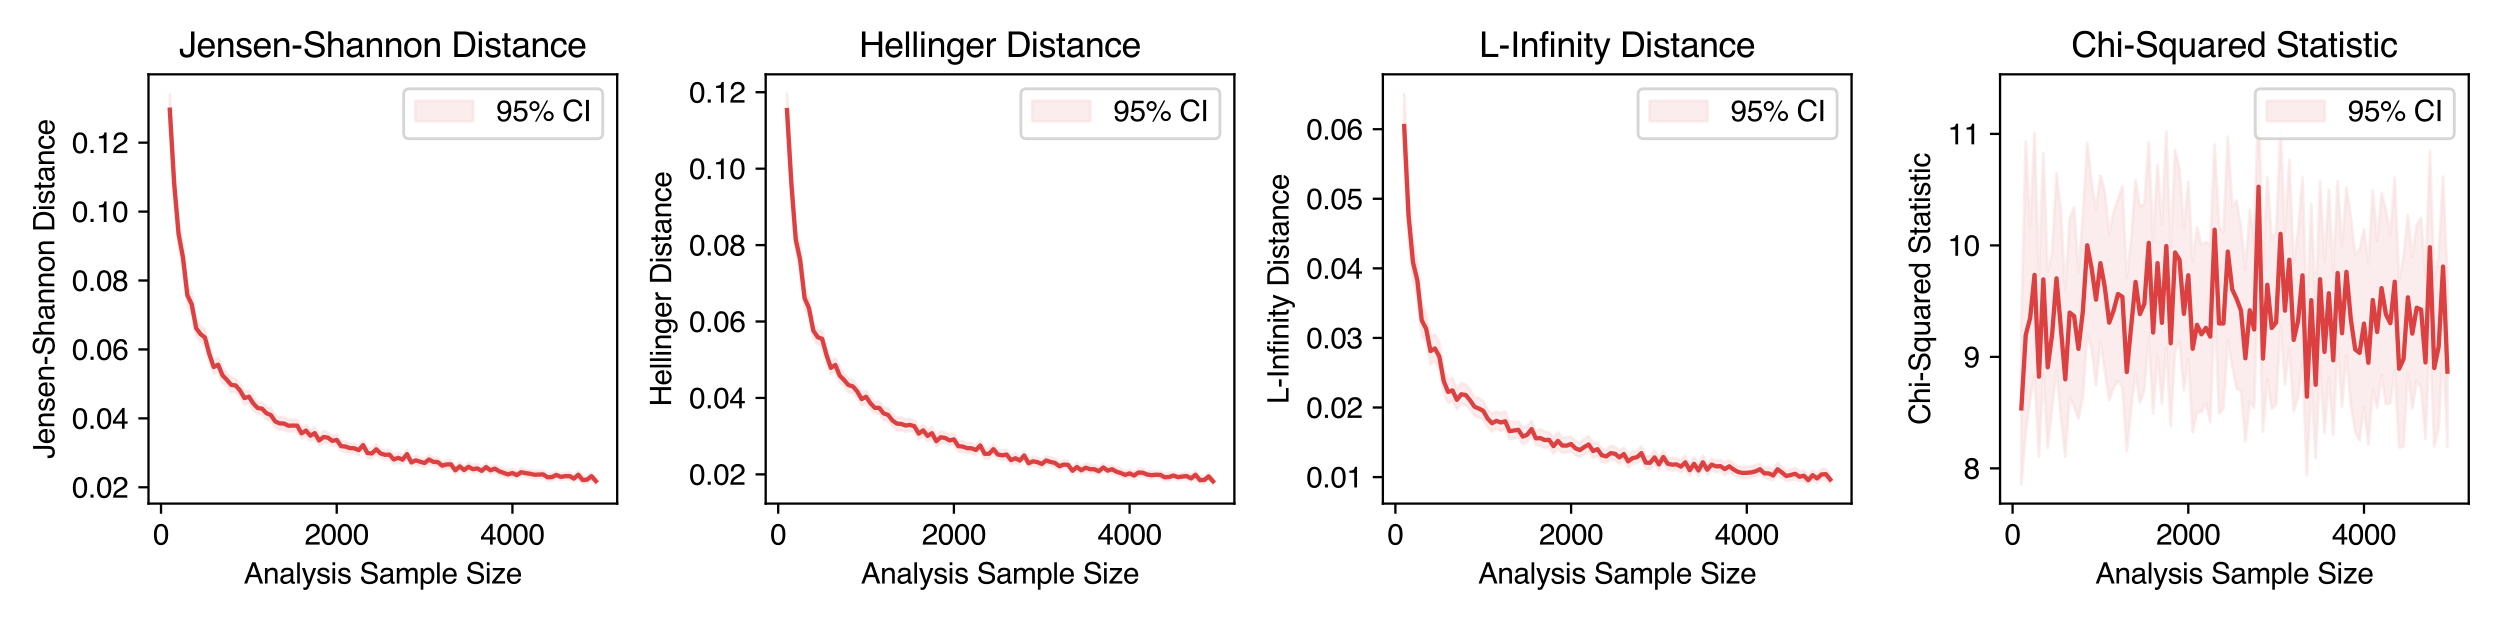 <?xml version="1.0" encoding="utf-8" standalone="no"?>
<!DOCTYPE svg PUBLIC "-//W3C//DTD SVG 1.1//EN"
  "http://www.w3.org/Graphics/SVG/1.1/DTD/svg11.dtd">
<svg xmlns:xlink="http://www.w3.org/1999/xlink" width="864pt" height="216pt" viewBox="0 0 864 216" xmlns="http://www.w3.org/2000/svg" version="1.1">
 <defs>
  <style type="text/css">*{stroke-linejoin: round; stroke-linecap: butt}</style>
 </defs>
 <g id="figure_1">
  <g id="patch_1">
   <path d="M 0 216
L 864 216
L 864 0
L 0 0
z
" style="fill: #ffffff"/>
  </g>
  <g id="axes_1">
   <g id="patch_2">
    <path d="M 51.32 174.04
L 213.3 174.04
L 213.3 25.688
L 51.32 25.688
z
" style="fill: #ffffff"/>
   </g>
   <g id="PolyCollection_1">
    <defs>
     <path id="m72bae87a71" d="M 58.683 -183.569
L 58.683 -172.59
L 60.201 -147.164
L 61.719 -130.982
L 63.237 -122.825
L 64.755 -110.593
L 66.273 -107.58
L 67.791 -99.846
L 69.309 -97.938
L 70.827 -96.613
L 72.346 -90.834
L 73.864 -86.868
L 75.382 -87.471
L 76.9 -83.676
L 78.418 -82.627
L 79.936 -80.485
L 81.454 -80.531
L 82.972 -78.796
L 84.49 -76.238
L 86.008 -76.802
L 87.526 -74.3
L 89.044 -73.073
L 90.563 -72.715
L 92.081 -71.016
L 93.599 -70.314
L 95.117 -68.316
L 96.635 -67.479
L 98.153 -67.53
L 99.671 -66.804
L 101.189 -67.04
L 102.707 -66.884
L 104.225 -64.316
L 105.743 -65.139
L 107.262 -63.668
L 108.78 -64.245
L 110.298 -62.028
L 111.816 -62.878
L 113.334 -63.075
L 114.852 -61.987
L 116.37 -62.167
L 117.888 -60.112
L 119.406 -59.835
L 120.924 -59.579
L 122.442 -59.518
L 123.961 -58.789
L 125.479 -60.656
L 126.997 -57.689
L 128.515 -57.632
L 130.033 -59.076
L 131.551 -57.9
L 133.069 -57.171
L 134.587 -57.264
L 136.105 -55.702
L 137.623 -56.121
L 139.141 -55.747
L 140.659 -57.559
L 142.178 -54.928
L 143.696 -55.295
L 145.214 -54.964
L 146.732 -54.605
L 148.25 -55.718
L 149.768 -55
L 151.286 -54.853
L 152.804 -53.804
L 154.322 -54.148
L 155.84 -54.08
L 157.358 -52.05
L 158.877 -53.524
L 160.395 -52.304
L 161.913 -53.304
L 163.431 -52.479
L 164.949 -52.866
L 166.467 -52.075
L 167.985 -53.438
L 169.503 -52.289
L 171.021 -52.666
L 172.539 -51.836
L 174.057 -51.27
L 175.576 -50.744
L 177.094 -51.21
L 178.612 -50.577
L 180.13 -51.505
L 181.648 -51.26
L 183.166 -51.029
L 184.684 -50.676
L 186.202 -50.823
L 187.72 -50.793
L 189.238 -49.848
L 190.756 -49.766
L 192.274 -50.825
L 193.793 -50.05
L 195.311 -50.364
L 196.829 -50.368
L 198.347 -49.437
L 199.865 -50.708
L 201.383 -48.905
L 202.901 -49.098
L 204.419 -50.281
L 205.937 -48.703
L 205.937 -50.858
L 205.937 -50.858
L 204.419 -52.621
L 202.901 -51.437
L 201.383 -51.334
L 199.865 -53.259
L 198.347 -51.828
L 196.829 -52.725
L 195.311 -52.547
L 193.793 -52.304
L 192.274 -52.948
L 190.756 -52.515
L 189.238 -52.3
L 187.72 -53.374
L 186.202 -53.214
L 184.684 -53.246
L 183.166 -53.502
L 181.648 -53.773
L 180.13 -54.214
L 178.612 -53.083
L 177.094 -53.885
L 175.576 -53.458
L 174.057 -54.039
L 172.539 -54.501
L 171.021 -55.322
L 169.503 -54.714
L 167.985 -55.83
L 166.467 -54.581
L 164.949 -55.597
L 163.431 -55.327
L 161.913 -56.097
L 160.395 -54.804
L 158.877 -56.238
L 157.358 -54.816
L 155.84 -56.935
L 154.322 -56.921
L 152.804 -56.34
L 151.286 -57.876
L 149.768 -57.785
L 148.25 -58.73
L 146.732 -57.378
L 145.214 -57.871
L 143.696 -58.545
L 142.178 -57.61
L 140.659 -60.551
L 139.141 -58.537
L 137.623 -59.533
L 136.105 -58.756
L 134.587 -60.426
L 133.069 -60.435
L 131.551 -60.675
L 130.033 -62.426
L 128.515 -61
L 126.997 -61.201
L 125.479 -63.735
L 123.961 -62.094
L 122.442 -62.679
L 120.924 -62.762
L 119.406 -63.492
L 117.888 -63.506
L 116.37 -65.821
L 114.852 -65.326
L 113.334 -66.487
L 111.816 -67
L 110.298 -65.639
L 108.78 -68.386
L 107.262 -67.35
L 105.743 -69.131
L 104.225 -68.158
L 102.707 -70.902
L 101.189 -70.955
L 99.671 -70.958
L 98.153 -71.852
L 96.635 -71.704
L 95.117 -72.507
L 93.599 -74.926
L 92.081 -75.273
L 90.563 -76.883
L 89.044 -76.99
L 87.526 -78.78
L 86.008 -80.998
L 84.49 -80.636
L 82.972 -83.117
L 81.454 -85.038
L 79.936 -85.451
L 78.418 -86.903
L 76.9 -89.116
L 75.382 -92.484
L 73.864 -91.457
L 72.346 -96.648
L 70.827 -102.225
L 69.309 -103.159
L 67.791 -105.501
L 66.273 -114.293
L 64.755 -117.421
L 63.237 -131.527
L 61.719 -139.352
L 60.201 -157.928
L 58.683 -183.569
z
" style="stroke: #f8dcdc; stroke-opacity: 0.5"/>
    </defs>
    <g clip-path="url(#ped7d37cee2)">
     <use xlink:href="#m72bae87a71" x="0" y="216" style="fill: #f8dcdc; fill-opacity: 0.5; stroke: #f8dcdc; stroke-opacity: 0.5"/>
    </g>
   </g>
   <g id="matplotlib.axis_1">
    <g id="xtick_1">
     <g id="line2d_1">
      <defs>
       <path id="ma2a763936f" d="M 0 0
L 0 3.5
" style="stroke: #000000; stroke-width: 0.8"/>
      </defs>
      <g>
       <use xlink:href="#ma2a763936f" x="55.647" y="174.04" style="stroke: #000000; stroke-width: 0.8"/>
      </g>
     </g>
     <g id="text_1">
      <!-- 0 -->
      <g transform="translate(52.866 188.213) scale(0.1 -0.1)">
       <defs>
        <path id="Helvetica-30" d="M 1731 4475
Q 2600 4475 2988 3759
Q 3288 3206 3288 2244
Q 3288 1331 3016 734
Q 2622 -122 1728 -122
Q 922 -122 528 578
Q 200 1163 200 2147
Q 200 2909 397 3456
Q 766 4475 1731 4475
z
M 1725 391
Q 2163 391 2422 778
Q 2681 1166 2681 2222
Q 2681 2984 2493 3476
Q 2306 3969 1766 3969
Q 1269 3969 1039 3501
Q 809 3034 809 2125
Q 809 1441 956 1025
Q 1181 391 1725 391
z
" transform="scale(0.016)"/>
       </defs>
       <use xlink:href="#Helvetica-30"/>
      </g>
     </g>
    </g>
    <g id="xtick_2">
     <g id="line2d_2">
      <g>
       <use xlink:href="#ma2a763936f" x="116.37" y="174.04" style="stroke: #000000; stroke-width: 0.8"/>
      </g>
     </g>
     <g id="text_2">
      <!-- 2000 -->
      <g transform="translate(105.248 188.213) scale(0.1 -0.1)">
       <defs>
        <path id="Helvetica-32" d="M 200 0
Q 231 578 439 1006
Q 647 1434 1250 1784
L 1850 2131
Q 2253 2366 2416 2531
Q 2672 2791 2672 3125
Q 2672 3516 2437 3745
Q 2203 3975 1813 3975
Q 1234 3975 1013 3538
Q 894 3303 881 2888
L 309 2888
Q 319 3472 525 3841
Q 891 4491 1816 4491
Q 2584 4491 2939 4075
Q 3294 3659 3294 3150
Q 3294 2613 2916 2231
Q 2697 2009 2131 1694
L 1703 1456
Q 1397 1288 1222 1134
Q 909 863 828 531
L 3272 531
L 3272 0
L 200 0
z
" transform="scale(0.016)"/>
       </defs>
       <use xlink:href="#Helvetica-32"/>
       <use xlink:href="#Helvetica-30" x="55.615"/>
       <use xlink:href="#Helvetica-30" x="111.23"/>
       <use xlink:href="#Helvetica-30" x="166.846"/>
      </g>
     </g>
    </g>
    <g id="xtick_3">
     <g id="line2d_3">
      <g>
       <use xlink:href="#ma2a763936f" x="177.094" y="174.04" style="stroke: #000000; stroke-width: 0.8"/>
      </g>
     </g>
     <g id="text_3">
      <!-- 4000 -->
      <g transform="translate(165.972 188.213) scale(0.1 -0.1)">
       <defs>
        <path id="Helvetica-34" d="M 2116 1584
L 2116 3613
L 681 1584
L 2116 1584
z
M 2125 0
L 2125 1094
L 163 1094
L 163 1644
L 2213 4488
L 2688 4488
L 2688 1584
L 3347 1584
L 3347 1094
L 2688 1094
L 2688 0
L 2125 0
z
" transform="scale(0.016)"/>
       </defs>
       <use xlink:href="#Helvetica-34"/>
       <use xlink:href="#Helvetica-30" x="55.615"/>
       <use xlink:href="#Helvetica-30" x="111.23"/>
       <use xlink:href="#Helvetica-30" x="166.846"/>
      </g>
     </g>
    </g>
    <g id="text_4">
     <!-- Analysis Sample Size -->
     <g transform="translate(84.235 201.667) scale(0.1 -0.1)">
      <defs>
       <path id="Helvetica-41" d="M 2844 1881
L 2147 3909
L 1406 1881
L 2844 1881
z
M 1822 4591
L 2525 4591
L 4191 0
L 3509 0
L 3044 1375
L 1228 1375
L 731 0
L 94 0
L 1822 4591
z
" transform="scale(0.016)"/>
       <path id="Helvetica-6e" d="M 413 3347
L 947 3347
L 947 2872
Q 1184 3166 1450 3294
Q 1716 3422 2041 3422
Q 2753 3422 3003 2925
Q 3141 2653 3141 2147
L 3141 0
L 2569 0
L 2569 2109
Q 2569 2416 2478 2603
Q 2328 2916 1934 2916
Q 1734 2916 1606 2875
Q 1375 2806 1200 2600
Q 1059 2434 1017 2257
Q 975 2081 975 1753
L 975 0
L 413 0
L 413 3347
z
M 1734 3428
L 1734 3428
z
" transform="scale(0.016)"/>
       <path id="Helvetica-61" d="M 844 891
Q 844 647 1022 506
Q 1200 366 1444 366
Q 1741 366 2019 503
Q 2488 731 2488 1250
L 2488 1703
Q 2384 1638 2221 1594
Q 2059 1550 1903 1531
L 1563 1488
Q 1256 1447 1103 1359
Q 844 1213 844 891
z
M 2206 2028
Q 2400 2053 2466 2191
Q 2503 2266 2503 2406
Q 2503 2694 2298 2823
Q 2094 2953 1713 2953
Q 1272 2953 1088 2716
Q 984 2584 953 2325
L 428 2325
Q 444 2944 830 3186
Q 1216 3428 1725 3428
Q 2316 3428 2684 3203
Q 3050 2978 3050 2503
L 3050 575
Q 3050 488 3086 434
Q 3122 381 3238 381
Q 3275 381 3322 386
Q 3369 391 3422 400
L 3422 -16
Q 3291 -53 3222 -62
Q 3153 -72 3034 -72
Q 2744 -72 2613 134
Q 2544 244 2516 444
Q 2344 219 2022 53
Q 1700 -113 1313 -113
Q 847 -113 551 170
Q 256 453 256 878
Q 256 1344 547 1600
Q 838 1856 1309 1916
L 2206 2028
z
M 1741 3428
L 1741 3428
z
" transform="scale(0.016)"/>
       <path id="Helvetica-6c" d="M 428 4591
L 991 4591
L 991 0
L 428 0
L 428 4591
z
" transform="scale(0.016)"/>
       <path id="Helvetica-79" d="M 2503 3347
L 3125 3347
Q 3006 3025 2597 1878
Q 2291 1016 2084 472
Q 1597 -809 1397 -1090
Q 1197 -1372 709 -1372
Q 591 -1372 527 -1362
Q 463 -1353 369 -1328
L 369 -816
Q 516 -856 581 -865
Q 647 -875 697 -875
Q 853 -875 926 -823
Q 1000 -772 1050 -697
Q 1066 -672 1162 -440
Q 1259 -209 1303 -97
L 66 3347
L 703 3347
L 1600 622
L 2503 3347
z
M 1597 3428
L 1597 3428
z
" transform="scale(0.016)"/>
       <path id="Helvetica-73" d="M 747 1050
Q 772 769 888 619
Q 1100 347 1625 347
Q 1938 347 2175 483
Q 2413 619 2413 903
Q 2413 1119 2222 1231
Q 2100 1300 1741 1391
L 1294 1503
Q 866 1609 663 1741
Q 300 1969 300 2372
Q 300 2847 642 3140
Q 984 3434 1563 3434
Q 2319 3434 2653 2991
Q 2863 2709 2856 2384
L 2325 2384
Q 2309 2575 2191 2731
Q 1997 2953 1519 2953
Q 1200 2953 1036 2831
Q 872 2709 872 2509
Q 872 2291 1088 2159
Q 1213 2081 1456 2022
L 1828 1931
Q 2434 1784 2641 1647
Q 2969 1431 2969 969
Q 2969 522 2630 197
Q 2291 -128 1597 -128
Q 850 -128 539 211
Q 228 550 206 1050
L 747 1050
z
M 1578 3428
L 1578 3428
z
" transform="scale(0.016)"/>
       <path id="Helvetica-69" d="M 413 3331
L 984 3331
L 984 0
L 413 0
L 413 3331
z
M 413 4591
L 984 4591
L 984 3953
L 413 3953
L 413 4591
z
" transform="scale(0.016)"/>
       <path id="Helvetica-20" transform="scale(0.016)"/>
       <path id="Helvetica-53" d="M 894 1481
Q 916 1091 1078 847
Q 1388 391 2169 391
Q 2519 391 2806 491
Q 3363 684 3363 1184
Q 3363 1559 3128 1719
Q 2891 1875 2384 1991
L 1763 2131
Q 1153 2269 900 2434
Q 463 2722 463 3294
Q 463 3913 891 4309
Q 1319 4706 2103 4706
Q 2825 4706 3329 4357
Q 3834 4009 3834 3244
L 3250 3244
Q 3203 3613 3050 3809
Q 2766 4169 2084 4169
Q 1534 4169 1293 3937
Q 1053 3706 1053 3400
Q 1053 3063 1334 2906
Q 1519 2806 2169 2656
L 2813 2509
Q 3278 2403 3531 2219
Q 3969 1897 3969 1284
Q 3969 522 3414 194
Q 2859 -134 2125 -134
Q 1269 -134 784 303
Q 300 738 309 1481
L 894 1481
z
M 2150 4716
L 2150 4716
z
" transform="scale(0.016)"/>
       <path id="Helvetica-6d" d="M 413 3347
L 969 3347
L 969 2872
Q 1169 3119 1331 3231
Q 1609 3422 1963 3422
Q 2363 3422 2606 3225
Q 2744 3113 2856 2894
Q 3044 3163 3297 3292
Q 3550 3422 3866 3422
Q 4541 3422 4784 2934
Q 4916 2672 4916 2228
L 4916 0
L 4331 0
L 4331 2325
Q 4331 2659 4164 2784
Q 3997 2909 3756 2909
Q 3425 2909 3186 2687
Q 2947 2466 2947 1947
L 2947 0
L 2375 0
L 2375 2184
Q 2375 2525 2294 2681
Q 2166 2916 1816 2916
Q 1497 2916 1236 2669
Q 975 2422 975 1775
L 975 0
L 413 0
L 413 3347
z
" transform="scale(0.016)"/>
       <path id="Helvetica-70" d="M 1825 378
Q 2219 378 2480 708
Q 2741 1038 2741 1694
Q 2741 2094 2625 2381
Q 2406 2934 1825 2934
Q 1241 2934 1025 2350
Q 909 2038 909 1556
Q 909 1169 1025 897
Q 1244 378 1825 378
z
M 369 3331
L 916 3331
L 916 2888
Q 1084 3116 1284 3241
Q 1569 3428 1953 3428
Q 2522 3428 2919 2992
Q 3316 2556 3316 1747
Q 3316 653 2744 184
Q 2381 -113 1900 -113
Q 1522 -113 1266 53
Q 1116 147 931 375
L 931 -1334
L 369 -1334
L 369 3331
z
" transform="scale(0.016)"/>
       <path id="Helvetica-65" d="M 1806 3422
Q 2163 3422 2497 3255
Q 2831 3088 3006 2822
Q 3175 2569 3231 2231
Q 3281 2000 3281 1494
L 828 1494
Q 844 984 1069 676
Q 1294 369 1766 369
Q 2206 369 2469 659
Q 2619 828 2681 1050
L 3234 1050
Q 3213 866 3089 639
Q 2966 413 2813 269
Q 2556 19 2178 -69
Q 1975 -119 1719 -119
Q 1094 -119 659 336
Q 225 791 225 1609
Q 225 2416 662 2919
Q 1100 3422 1806 3422
z
M 2703 1941
Q 2669 2306 2544 2525
Q 2313 2931 1772 2931
Q 1384 2931 1121 2651
Q 859 2372 844 1941
L 2703 1941
z
M 1753 3428
L 1753 3428
z
" transform="scale(0.016)"/>
       <path id="Helvetica-7a" d="M 163 444
L 2147 2844
L 309 2844
L 309 3347
L 2903 3347
L 2903 2888
L 931 503
L 2963 503
L 2963 0
L 163 0
L 163 444
z
M 1609 3428
L 1609 3428
z
" transform="scale(0.016)"/>
      </defs>
      <use xlink:href="#Helvetica-41"/>
      <use xlink:href="#Helvetica-6e" x="66.699"/>
      <use xlink:href="#Helvetica-61" x="122.314"/>
      <use xlink:href="#Helvetica-6c" x="177.93"/>
      <use xlink:href="#Helvetica-79" x="200.146"/>
      <use xlink:href="#Helvetica-73" x="250.146"/>
      <use xlink:href="#Helvetica-69" x="300.146"/>
      <use xlink:href="#Helvetica-73" x="322.363"/>
      <use xlink:href="#Helvetica-20" x="372.363"/>
      <use xlink:href="#Helvetica-53" x="400.146"/>
      <use xlink:href="#Helvetica-61" x="466.846"/>
      <use xlink:href="#Helvetica-6d" x="522.461"/>
      <use xlink:href="#Helvetica-70" x="605.762"/>
      <use xlink:href="#Helvetica-6c" x="661.377"/>
      <use xlink:href="#Helvetica-65" x="683.594"/>
      <use xlink:href="#Helvetica-20" x="739.209"/>
      <use xlink:href="#Helvetica-53" x="766.992"/>
      <use xlink:href="#Helvetica-69" x="833.691"/>
      <use xlink:href="#Helvetica-7a" x="855.908"/>
      <use xlink:href="#Helvetica-65" x="905.908"/>
     </g>
    </g>
   </g>
   <g id="matplotlib.axis_2">
    <g id="ytick_1">
     <g id="line2d_4">
      <defs>
       <path id="m6e51a74636" d="M 0 0
L -3.5 0
" style="stroke: #000000; stroke-width: 0.8"/>
      </defs>
      <g>
       <use xlink:href="#m6e51a74636" x="51.32" y="168.401" style="stroke: #000000; stroke-width: 0.8"/>
      </g>
     </g>
     <g id="text_5">
      <!-- 0.02 -->
      <g transform="translate(24.859 171.988) scale(0.1 -0.1)">
       <defs>
        <path id="Helvetica-2e" d="M 547 681
L 1200 681
L 1200 0
L 547 0
L 547 681
z
" transform="scale(0.016)"/>
       </defs>
       <use xlink:href="#Helvetica-30"/>
       <use xlink:href="#Helvetica-2e" x="55.615"/>
       <use xlink:href="#Helvetica-30" x="83.398"/>
       <use xlink:href="#Helvetica-32" x="139.014"/>
      </g>
     </g>
    </g>
    <g id="ytick_2">
     <g id="line2d_5">
      <g>
       <use xlink:href="#m6e51a74636" x="51.32" y="144.582" style="stroke: #000000; stroke-width: 0.8"/>
      </g>
     </g>
     <g id="text_6">
      <!-- 0.04 -->
      <g transform="translate(24.859 148.169) scale(0.1 -0.1)">
       <use xlink:href="#Helvetica-30"/>
       <use xlink:href="#Helvetica-2e" x="55.615"/>
       <use xlink:href="#Helvetica-30" x="83.398"/>
       <use xlink:href="#Helvetica-34" x="139.014"/>
      </g>
     </g>
    </g>
    <g id="ytick_3">
     <g id="line2d_6">
      <g>
       <use xlink:href="#m6e51a74636" x="51.32" y="120.764" style="stroke: #000000; stroke-width: 0.8"/>
      </g>
     </g>
     <g id="text_7">
      <!-- 0.06 -->
      <g transform="translate(24.859 124.351) scale(0.1 -0.1)">
       <defs>
        <path id="Helvetica-36" d="M 1872 4494
Q 2622 4494 2917 4105
Q 3213 3716 3213 3303
L 2656 3303
Q 2606 3569 2497 3719
Q 2294 4000 1881 4000
Q 1409 4000 1131 3564
Q 853 3128 822 2316
Q 1016 2600 1309 2741
Q 1578 2866 1909 2866
Q 2472 2866 2890 2506
Q 3309 2147 3309 1434
Q 3309 825 2912 354
Q 2516 -116 1781 -116
Q 1153 -116 697 361
Q 241 838 241 1966
Q 241 2800 444 3381
Q 834 4494 1872 4494
z
M 1831 384
Q 2275 384 2495 682
Q 2716 981 2716 1388
Q 2716 1731 2519 2042
Q 2322 2353 1803 2353
Q 1441 2353 1167 2112
Q 894 1872 894 1388
Q 894 963 1142 673
Q 1391 384 1831 384
z
" transform="scale(0.016)"/>
       </defs>
       <use xlink:href="#Helvetica-30"/>
       <use xlink:href="#Helvetica-2e" x="55.615"/>
       <use xlink:href="#Helvetica-30" x="83.398"/>
       <use xlink:href="#Helvetica-36" x="139.014"/>
      </g>
     </g>
    </g>
    <g id="ytick_4">
     <g id="line2d_7">
      <g>
       <use xlink:href="#m6e51a74636" x="51.32" y="96.945" style="stroke: #000000; stroke-width: 0.8"/>
      </g>
     </g>
     <g id="text_8">
      <!-- 0.08 -->
      <g transform="translate(24.859 100.532) scale(0.1 -0.1)">
       <defs>
        <path id="Helvetica-38" d="M 1741 2600
Q 2113 2600 2322 2808
Q 2531 3016 2531 3303
Q 2531 3553 2331 3762
Q 2131 3972 1722 3972
Q 1316 3972 1134 3762
Q 953 3553 953 3272
Q 953 2956 1187 2778
Q 1422 2600 1741 2600
z
M 1775 384
Q 2166 384 2423 595
Q 2681 806 2681 1225
Q 2681 1659 2415 1884
Q 2150 2109 1734 2109
Q 1331 2109 1076 1879
Q 822 1650 822 1244
Q 822 894 1055 639
Q 1288 384 1775 384
z
M 975 2384
Q 741 2484 609 2619
Q 363 2869 363 3269
Q 363 3769 725 4128
Q 1088 4488 1753 4488
Q 2397 4488 2762 4148
Q 3128 3809 3128 3356
Q 3128 2938 2916 2678
Q 2797 2531 2547 2391
Q 2825 2263 2984 2097
Q 3281 1784 3281 1284
Q 3281 694 2884 283
Q 2488 -128 1763 -128
Q 1109 -128 657 226
Q 206 581 206 1256
Q 206 1653 400 1942
Q 594 2231 975 2384
z
" transform="scale(0.016)"/>
       </defs>
       <use xlink:href="#Helvetica-30"/>
       <use xlink:href="#Helvetica-2e" x="55.615"/>
       <use xlink:href="#Helvetica-30" x="83.398"/>
       <use xlink:href="#Helvetica-38" x="139.014"/>
      </g>
     </g>
    </g>
    <g id="ytick_5">
     <g id="line2d_8">
      <g>
       <use xlink:href="#m6e51a74636" x="51.32" y="73.126" style="stroke: #000000; stroke-width: 0.8"/>
      </g>
     </g>
     <g id="text_9">
      <!-- 0.10 -->
      <g transform="translate(24.859 76.713) scale(0.1 -0.1)">
       <defs>
        <path id="Helvetica-31" d="M 613 3169
L 613 3600
Q 1222 3659 1462 3798
Q 1703 3938 1822 4456
L 2266 4456
L 2266 0
L 1666 0
L 1666 3169
L 613 3169
z
" transform="scale(0.016)"/>
       </defs>
       <use xlink:href="#Helvetica-30"/>
       <use xlink:href="#Helvetica-2e" x="55.615"/>
       <use xlink:href="#Helvetica-31" x="83.398"/>
       <use xlink:href="#Helvetica-30" x="139.014"/>
      </g>
     </g>
    </g>
    <g id="ytick_6">
     <g id="line2d_9">
      <g>
       <use xlink:href="#m6e51a74636" x="51.32" y="49.308" style="stroke: #000000; stroke-width: 0.8"/>
      </g>
     </g>
     <g id="text_10">
      <!-- 0.12 -->
      <g transform="translate(24.859 52.895) scale(0.1 -0.1)">
       <use xlink:href="#Helvetica-30"/>
       <use xlink:href="#Helvetica-2e" x="55.615"/>
       <use xlink:href="#Helvetica-31" x="83.398"/>
       <use xlink:href="#Helvetica-32" x="139.014"/>
      </g>
     </g>
    </g>
    <g id="text_11">
     <!-- Jensen-Shannon Distance -->
     <g transform="translate(18.775 158.51) rotate(-90) scale(0.1 -0.1)">
      <defs>
       <path id="Helvetica-4a" d="M 2741 1369
Q 2741 788 2569 466
Q 2250 -122 1356 -122
Q 841 -122 475 158
Q 109 438 109 1153
L 109 1481
L 694 1481
L 694 1153
Q 694 778 861 589
Q 1028 400 1381 400
Q 1878 400 2031 741
Q 2125 950 2125 1531
L 2125 4591
L 2741 4591
L 2741 1369
z
" transform="scale(0.016)"/>
       <path id="Helvetica-2d" d="M 266 2072
L 1834 2072
L 1834 1494
L 266 1494
L 266 2072
z
" transform="scale(0.016)"/>
       <path id="Helvetica-68" d="M 413 4606
L 975 4606
L 975 2894
Q 1175 3147 1334 3250
Q 1606 3428 2013 3428
Q 2741 3428 3000 2919
Q 3141 2641 3141 2147
L 3141 0
L 2563 0
L 2563 2109
Q 2563 2478 2469 2650
Q 2316 2925 1894 2925
Q 1544 2925 1259 2684
Q 975 2444 975 1775
L 975 0
L 413 0
L 413 4606
z
" transform="scale(0.016)"/>
       <path id="Helvetica-6f" d="M 1741 363
Q 2300 363 2508 786
Q 2716 1209 2716 1728
Q 2716 2197 2566 2491
Q 2328 2953 1747 2953
Q 1231 2953 997 2559
Q 763 2166 763 1609
Q 763 1075 997 719
Q 1231 363 1741 363
z
M 1763 3444
Q 2409 3444 2856 3012
Q 3303 2581 3303 1744
Q 3303 934 2909 406
Q 2516 -122 1688 -122
Q 997 -122 590 345
Q 184 813 184 1600
Q 184 2444 612 2944
Q 1041 3444 1763 3444
z
M 1744 3428
L 1744 3428
z
" transform="scale(0.016)"/>
       <path id="Helvetica-44" d="M 2250 531
Q 2566 531 2769 597
Q 3131 719 3363 1066
Q 3547 1344 3628 1778
Q 3675 2038 3675 2259
Q 3675 3113 3336 3584
Q 2997 4056 2244 4056
L 1141 4056
L 1141 531
L 2250 531
z
M 516 4591
L 2375 4591
Q 3322 4591 3844 3919
Q 4309 3313 4309 2366
Q 4309 1634 4034 1044
Q 3550 0 2369 0
L 516 0
L 516 4591
z
" transform="scale(0.016)"/>
       <path id="Helvetica-74" d="M 525 4281
L 1094 4281
L 1094 3347
L 1628 3347
L 1628 2888
L 1094 2888
L 1094 703
Q 1094 528 1213 469
Q 1278 434 1431 434
Q 1472 434 1519 436
Q 1566 438 1628 444
L 1628 0
Q 1531 -28 1426 -40
Q 1322 -53 1200 -53
Q 806 -53 665 148
Q 525 350 525 672
L 525 2888
L 72 2888
L 72 3347
L 525 3347
L 525 4281
z
" transform="scale(0.016)"/>
       <path id="Helvetica-63" d="M 1703 3444
Q 2269 3444 2623 3169
Q 2978 2894 3050 2222
L 2503 2222
Q 2453 2531 2275 2736
Q 2097 2941 1703 2941
Q 1166 2941 934 2416
Q 784 2075 784 1575
Q 784 1072 996 728
Q 1209 384 1666 384
Q 2016 384 2220 598
Q 2425 813 2503 1184
L 3050 1184
Q 2956 519 2581 211
Q 2206 -97 1622 -97
Q 966 -97 575 383
Q 184 863 184 1581
Q 184 2463 612 2953
Q 1041 3444 1703 3444
z
M 1616 3428
L 1616 3428
z
" transform="scale(0.016)"/>
      </defs>
      <use xlink:href="#Helvetica-4a"/>
      <use xlink:href="#Helvetica-65" x="50"/>
      <use xlink:href="#Helvetica-6e" x="105.615"/>
      <use xlink:href="#Helvetica-73" x="161.23"/>
      <use xlink:href="#Helvetica-65" x="211.23"/>
      <use xlink:href="#Helvetica-6e" x="266.846"/>
      <use xlink:href="#Helvetica-2d" x="322.461"/>
      <use xlink:href="#Helvetica-53" x="355.762"/>
      <use xlink:href="#Helvetica-68" x="422.461"/>
      <use xlink:href="#Helvetica-61" x="478.076"/>
      <use xlink:href="#Helvetica-6e" x="533.691"/>
      <use xlink:href="#Helvetica-6e" x="589.307"/>
      <use xlink:href="#Helvetica-6f" x="644.922"/>
      <use xlink:href="#Helvetica-6e" x="700.537"/>
      <use xlink:href="#Helvetica-20" x="756.152"/>
      <use xlink:href="#Helvetica-44" x="783.936"/>
      <use xlink:href="#Helvetica-69" x="856.152"/>
      <use xlink:href="#Helvetica-73" x="878.369"/>
      <use xlink:href="#Helvetica-74" x="928.369"/>
      <use xlink:href="#Helvetica-61" x="956.152"/>
      <use xlink:href="#Helvetica-6e" x="1011.768"/>
      <use xlink:href="#Helvetica-63" x="1067.383"/>
      <use xlink:href="#Helvetica-65" x="1117.383"/>
     </g>
    </g>
   </g>
   <g id="line2d_10">
    <path d="M 58.683 37.902
L 60.201 63.572
L 61.719 80.859
L 63.237 89.039
L 64.755 102.026
L 66.273 105.227
L 67.791 113.42
L 69.309 115.471
L 70.827 116.656
L 72.346 122.362
L 73.864 126.841
L 75.382 126.036
L 76.9 129.71
L 78.418 131.293
L 79.936 133.021
L 81.454 133.215
L 82.972 134.99
L 84.49 137.583
L 86.008 137.086
L 87.526 139.409
L 89.044 141.018
L 90.563 141.243
L 92.081 142.822
L 93.599 143.444
L 95.117 145.642
L 96.635 146.339
L 98.153 146.358
L 99.671 147.143
L 101.189 147.07
L 102.707 147.105
L 104.225 149.746
L 105.743 148.815
L 107.262 150.562
L 108.78 149.696
L 110.298 152.229
L 111.816 151.038
L 113.334 151.247
L 114.852 152.36
L 116.37 152.036
L 117.888 154.186
L 119.406 154.338
L 120.924 154.856
L 122.442 154.933
L 123.961 155.562
L 125.479 153.844
L 126.997 156.578
L 128.515 156.703
L 130.033 155.286
L 131.551 156.73
L 133.069 157.185
L 134.587 157.129
L 136.105 158.789
L 137.623 158.229
L 139.141 158.868
L 140.659 156.947
L 142.178 159.809
L 143.696 159.093
L 145.214 159.58
L 146.732 160.013
L 148.25 158.817
L 149.768 159.613
L 151.286 159.687
L 152.804 160.926
L 154.322 160.52
L 155.84 160.476
L 157.358 162.533
L 158.877 161.187
L 160.395 162.442
L 161.913 161.331
L 163.431 162.154
L 164.949 161.887
L 166.467 162.72
L 167.985 161.437
L 169.503 162.536
L 171.021 161.972
L 172.539 162.883
L 174.057 163.415
L 175.576 163.948
L 177.094 163.486
L 178.612 164.2
L 180.13 163.187
L 181.648 163.514
L 183.166 163.728
L 184.684 164.066
L 186.202 164.006
L 187.72 163.952
L 189.238 164.942
L 190.756 164.891
L 192.274 164.137
L 193.793 164.801
L 195.311 164.567
L 196.829 164.525
L 198.347 165.38
L 199.865 164.07
L 201.383 165.907
L 202.901 165.753
L 204.419 164.583
L 205.937 166.268
" clip-path="url(#ped7d37cee2)" style="fill: none; stroke: #dd4040; stroke-width: 1.5; stroke-linecap: square"/>
   </g>
   <g id="patch_3">
    <path d="M 51.32 174.04
L 51.32 25.688
" style="fill: none; stroke: #000000; stroke-width: 0.8; stroke-linejoin: miter; stroke-linecap: square"/>
   </g>
   <g id="patch_4">
    <path d="M 213.3 174.04
L 213.3 25.688
" style="fill: none; stroke: #000000; stroke-width: 0.8; stroke-linejoin: miter; stroke-linecap: square"/>
   </g>
   <g id="patch_5">
    <path d="M 51.32 174.04
L 213.3 174.04
" style="fill: none; stroke: #000000; stroke-width: 0.8; stroke-linejoin: miter; stroke-linecap: square"/>
   </g>
   <g id="patch_6">
    <path d="M 51.32 25.688
L 213.3 25.688
" style="fill: none; stroke: #000000; stroke-width: 0.8; stroke-linejoin: miter; stroke-linecap: square"/>
   </g>
   <g id="text_12">
    <!-- Jensen-Shannon Distance -->
    <g transform="translate(61.935 19.688) scale(0.12 -0.12)">
     <use xlink:href="#Helvetica-4a"/>
     <use xlink:href="#Helvetica-65" x="50"/>
     <use xlink:href="#Helvetica-6e" x="105.615"/>
     <use xlink:href="#Helvetica-73" x="161.23"/>
     <use xlink:href="#Helvetica-65" x="211.23"/>
     <use xlink:href="#Helvetica-6e" x="266.846"/>
     <use xlink:href="#Helvetica-2d" x="322.461"/>
     <use xlink:href="#Helvetica-53" x="355.762"/>
     <use xlink:href="#Helvetica-68" x="422.461"/>
     <use xlink:href="#Helvetica-61" x="478.076"/>
     <use xlink:href="#Helvetica-6e" x="533.691"/>
     <use xlink:href="#Helvetica-6e" x="589.307"/>
     <use xlink:href="#Helvetica-6f" x="644.922"/>
     <use xlink:href="#Helvetica-6e" x="700.537"/>
     <use xlink:href="#Helvetica-20" x="756.152"/>
     <use xlink:href="#Helvetica-44" x="783.936"/>
     <use xlink:href="#Helvetica-69" x="856.152"/>
     <use xlink:href="#Helvetica-73" x="878.369"/>
     <use xlink:href="#Helvetica-74" x="928.369"/>
     <use xlink:href="#Helvetica-61" x="956.152"/>
     <use xlink:href="#Helvetica-6e" x="1011.768"/>
     <use xlink:href="#Helvetica-63" x="1067.383"/>
     <use xlink:href="#Helvetica-65" x="1117.383"/>
    </g>
   </g>
   <g id="legend_1">
    <g id="patch_7">
     <path d="M 141.508 47.945
L 206.3 47.945
Q 208.3 47.945 208.3 45.945
L 208.3 32.688
Q 208.3 30.688 206.3 30.688
L 141.508 30.688
Q 139.508 30.688 139.508 32.688
L 139.508 45.945
Q 139.508 47.945 141.508 47.945
z
" style="fill: #ffffff; opacity: 0.8; stroke: #cccccc; stroke-linejoin: miter"/>
    </g>
    <g id="patch_8">
     <path d="M 143.508 41.861
L 163.508 41.861
L 163.508 34.861
L 143.508 34.861
z
" style="fill: #f8dcdc; fill-opacity: 0.5; stroke: #f8dcdc; stroke-opacity: 0.5; stroke-linejoin: miter"/>
    </g>
    <g id="text_13">
     <!-- 95% CI -->
     <g transform="translate(171.508 41.861) scale(0.1 -0.1)">
      <defs>
       <path id="Helvetica-39" d="M 850 1081
Q 875 616 1209 438
Q 1381 344 1597 344
Q 2000 344 2284 680
Q 2569 1016 2688 2044
Q 2500 1747 2223 1626
Q 1947 1506 1628 1506
Q 981 1506 604 1909
Q 228 2313 228 2947
Q 228 3556 600 4018
Q 972 4481 1697 4481
Q 2675 4481 3047 3600
Q 3253 3116 3253 2388
Q 3253 1566 3006 931
Q 2597 -125 1619 -125
Q 963 -125 622 219
Q 281 563 281 1081
L 850 1081
z
M 1703 2000
Q 2038 2000 2314 2220
Q 2591 2441 2591 2991
Q 2591 3484 2342 3726
Q 2094 3969 1709 3969
Q 1297 3969 1055 3692
Q 813 3416 813 2953
Q 813 2516 1025 2258
Q 1238 2000 1703 2000
z
" transform="scale(0.016)"/>
       <path id="Helvetica-35" d="M 791 1141
Q 847 659 1238 475
Q 1438 381 1700 381
Q 2200 381 2440 700
Q 2681 1019 2681 1406
Q 2681 1875 2395 2131
Q 2109 2388 1709 2388
Q 1419 2388 1211 2275
Q 1003 2163 856 1963
L 369 1991
L 709 4400
L 3034 4400
L 3034 3856
L 1131 3856
L 941 2613
Q 1097 2731 1238 2791
Q 1488 2894 1816 2894
Q 2431 2894 2859 2497
Q 3288 2100 3288 1491
Q 3288 856 2895 371
Q 2503 -113 1644 -113
Q 1097 -113 676 195
Q 256 503 206 1141
L 791 1141
z
" transform="scale(0.016)"/>
       <path id="Helvetica-25" d="M 4363 2175
Q 4813 2175 5131 1856
Q 5450 1538 5450 1088
Q 5450 638 5131 319
Q 4813 0 4363 0
Q 3909 0 3590 319
Q 3272 638 3272 1088
Q 3272 1538 3590 1856
Q 3909 2175 4363 2175
z
M 3909 4456
L 4256 4456
L 1753 -119
L 1406 -119
L 3909 4456
z
M 1294 2606
Q 1563 2606 1752 2795
Q 1941 2984 1941 3250
Q 1941 3516 1752 3705
Q 1563 3894 1294 3894
Q 1028 3894 839 3706
Q 650 3519 650 3250
Q 650 2984 839 2795
Q 1028 2606 1294 2606
z
M 1294 4341
Q 1747 4341 2065 4020
Q 2384 3700 2384 3250
Q 2384 2800 2065 2481
Q 1747 2163 1294 2163
Q 844 2163 525 2481
Q 206 2800 206 3250
Q 206 3700 525 4020
Q 844 4341 1294 4341
z
M 4363 444
Q 4628 444 4817 633
Q 5006 822 5006 1088
Q 5006 1353 4817 1542
Q 4628 1731 4363 1731
Q 4094 1731 3905 1542
Q 3716 1353 3716 1088
Q 3716 822 3905 633
Q 4094 444 4363 444
z
" transform="scale(0.016)"/>
       <path id="Helvetica-43" d="M 2422 4716
Q 3294 4716 3775 4256
Q 4256 3797 4309 3213
L 3703 3213
Q 3600 3656 3292 3915
Q 2984 4175 2428 4175
Q 1750 4175 1333 3698
Q 916 3222 916 2238
Q 916 1431 1292 929
Q 1669 428 2416 428
Q 3103 428 3463 956
Q 3653 1234 3747 1688
L 4353 1688
Q 4272 963 3816 472
Q 3269 -119 2341 -119
Q 1541 -119 997 366
Q 281 1006 281 2344
Q 281 3359 819 4009
Q 1400 4716 2422 4716
z
M 2297 4716
L 2297 4716
z
" transform="scale(0.016)"/>
       <path id="Helvetica-49" d="M 628 4591
L 1256 4591
L 1256 0
L 628 0
L 628 4591
z
" transform="scale(0.016)"/>
      </defs>
      <use xlink:href="#Helvetica-39"/>
      <use xlink:href="#Helvetica-35" x="55.615"/>
      <use xlink:href="#Helvetica-25" x="111.23"/>
      <use xlink:href="#Helvetica-20" x="200.146"/>
      <use xlink:href="#Helvetica-43" x="227.93"/>
      <use xlink:href="#Helvetica-49" x="300.146"/>
     </g>
    </g>
   </g>
  </g>
  <g id="axes_2">
   <g id="patch_9">
    <path d="M 264.62 174.04
L 426.6 174.04
L 426.6 25.688
L 264.62 25.688
z
" style="fill: #ffffff"/>
   </g>
   <g id="PolyCollection_2">
    <defs>
     <path id="mf7ece64831" d="M 271.983 -183.569
L 271.983 -172.454
L 273.501 -147.112
L 275.019 -129.144
L 276.537 -121.976
L 278.055 -109.654
L 279.573 -106.524
L 281.091 -99.247
L 282.609 -97.078
L 284.127 -96.353
L 285.646 -90.636
L 287.164 -86.702
L 288.682 -87.599
L 290.2 -83.709
L 291.718 -82.64
L 293.236 -80.422
L 294.754 -80.281
L 296.272 -78.511
L 297.79 -75.909
L 299.308 -76.736
L 300.826 -74.358
L 302.344 -73.126
L 303.863 -72.962
L 305.381 -70.918
L 306.899 -70.345
L 308.417 -68.637
L 309.935 -67.374
L 311.453 -67.336
L 312.971 -66.821
L 314.489 -67.202
L 316.007 -66.651
L 317.525 -64.182
L 319.043 -65.202
L 320.562 -63.542
L 322.08 -64.18
L 323.598 -61.788
L 325.116 -62.78
L 326.634 -62.938
L 328.152 -62.09
L 329.67 -62.271
L 331.188 -60.076
L 332.706 -59.784
L 334.224 -59.51
L 335.742 -59.476
L 337.261 -58.806
L 338.779 -60.487
L 340.297 -57.435
L 341.815 -57.499
L 343.333 -59.075
L 344.851 -57.573
L 346.369 -57.02
L 347.887 -57.229
L 349.405 -55.493
L 350.923 -55.966
L 352.441 -55.498
L 353.959 -57.118
L 355.478 -54.669
L 356.996 -55.023
L 358.514 -54.818
L 360.032 -54.32
L 361.55 -55.425
L 363.068 -54.954
L 364.586 -54.585
L 366.104 -53.618
L 367.622 -54.112
L 369.14 -53.927
L 370.658 -51.953
L 372.177 -53.343
L 373.695 -52.255
L 375.213 -53.042
L 376.731 -52.45
L 378.249 -52.623
L 379.767 -51.969
L 381.285 -53.294
L 382.803 -52.179
L 384.321 -52.519
L 385.839 -51.748
L 387.357 -51.235
L 388.876 -50.64
L 390.394 -51.145
L 391.912 -50.498
L 393.43 -51.429
L 394.948 -51.37
L 396.466 -50.85
L 397.984 -50.585
L 399.502 -50.792
L 401.02 -50.682
L 402.538 -49.893
L 404.056 -49.839
L 405.574 -50.68
L 407.093 -50.019
L 408.611 -50.287
L 410.129 -50.387
L 411.647 -49.535
L 413.165 -50.71
L 414.683 -48.949
L 416.201 -49.063
L 417.719 -50.26
L 419.237 -48.703
L 419.237 -50.694
L 419.237 -50.694
L 417.719 -52.571
L 416.201 -51.236
L 414.683 -51.277
L 413.165 -53.298
L 411.647 -51.886
L 410.129 -52.739
L 408.611 -52.376
L 407.093 -52.196
L 405.574 -52.652
L 404.056 -52.571
L 402.538 -52.319
L 401.02 -53.156
L 399.502 -53.172
L 397.984 -53.03
L 396.466 -53.14
L 394.948 -53.983
L 393.43 -54.06
L 391.912 -52.863
L 390.394 -53.748
L 388.876 -53.209
L 387.357 -53.988
L 385.839 -54.328
L 384.321 -55.101
L 382.803 -54.636
L 381.285 -55.707
L 379.767 -54.463
L 378.249 -55.239
L 376.731 -55.378
L 375.213 -55.726
L 373.695 -54.754
L 372.177 -55.986
L 370.658 -54.653
L 369.14 -56.726
L 367.622 -56.964
L 366.104 -56.153
L 364.586 -57.582
L 363.068 -57.885
L 361.55 -58.354
L 360.032 -57.005
L 358.514 -57.811
L 356.996 -58.184
L 355.478 -57.317
L 353.959 -60.05
L 352.441 -58.272
L 350.923 -59.401
L 349.405 -58.563
L 347.887 -60.577
L 346.369 -60.297
L 344.851 -60.348
L 343.333 -62.53
L 341.815 -60.956
L 340.297 -60.987
L 338.779 -63.728
L 337.261 -62.172
L 335.742 -62.782
L 334.224 -62.841
L 332.706 -63.537
L 331.188 -63.578
L 329.67 -66.108
L 328.152 -65.581
L 326.634 -66.425
L 325.116 -66.963
L 323.598 -65.404
L 322.08 -68.386
L 320.562 -67.315
L 319.043 -69.256
L 317.525 -68.108
L 316.007 -70.685
L 314.489 -71.128
L 312.971 -71.083
L 311.453 -71.698
L 309.935 -71.692
L 308.417 -72.867
L 306.899 -74.916
L 305.381 -75.177
L 303.863 -77.163
L 302.344 -77
L 300.826 -78.775
L 299.308 -80.884
L 297.79 -80.321
L 296.272 -82.727
L 294.754 -84.638
L 293.236 -85.246
L 291.718 -86.784
L 290.2 -88.882
L 288.682 -92.191
L 287.164 -90.965
L 285.646 -96.121
L 284.127 -101.637
L 282.609 -101.852
L 281.091 -104.405
L 279.573 -112.934
L 278.055 -116.476
L 276.537 -130.773
L 275.019 -137.306
L 273.501 -158.058
L 271.983 -183.569
z
" style="stroke: #f8dcdc; stroke-opacity: 0.5"/>
    </defs>
    <g clip-path="url(#p26de5e5826)">
     <use xlink:href="#mf7ece64831" x="0" y="216" style="fill: #f8dcdc; fill-opacity: 0.5; stroke: #f8dcdc; stroke-opacity: 0.5"/>
    </g>
   </g>
   <g id="matplotlib.axis_3">
    <g id="xtick_4">
     <g id="line2d_11">
      <g>
       <use xlink:href="#ma2a763936f" x="268.947" y="174.04" style="stroke: #000000; stroke-width: 0.8"/>
      </g>
     </g>
     <g id="text_14">
      <!-- 0 -->
      <g transform="translate(266.166 188.213) scale(0.1 -0.1)">
       <use xlink:href="#Helvetica-30"/>
      </g>
     </g>
    </g>
    <g id="xtick_5">
     <g id="line2d_12">
      <g>
       <use xlink:href="#ma2a763936f" x="329.67" y="174.04" style="stroke: #000000; stroke-width: 0.8"/>
      </g>
     </g>
     <g id="text_15">
      <!-- 2000 -->
      <g transform="translate(318.548 188.213) scale(0.1 -0.1)">
       <use xlink:href="#Helvetica-32"/>
       <use xlink:href="#Helvetica-30" x="55.615"/>
       <use xlink:href="#Helvetica-30" x="111.23"/>
       <use xlink:href="#Helvetica-30" x="166.846"/>
      </g>
     </g>
    </g>
    <g id="xtick_6">
     <g id="line2d_13">
      <g>
       <use xlink:href="#ma2a763936f" x="390.394" y="174.04" style="stroke: #000000; stroke-width: 0.8"/>
      </g>
     </g>
     <g id="text_16">
      <!-- 4000 -->
      <g transform="translate(379.272 188.213) scale(0.1 -0.1)">
       <use xlink:href="#Helvetica-34"/>
       <use xlink:href="#Helvetica-30" x="55.615"/>
       <use xlink:href="#Helvetica-30" x="111.23"/>
       <use xlink:href="#Helvetica-30" x="166.846"/>
      </g>
     </g>
    </g>
    <g id="text_17">
     <!-- Analysis Sample Size -->
     <g transform="translate(297.535 201.667) scale(0.1 -0.1)">
      <use xlink:href="#Helvetica-41"/>
      <use xlink:href="#Helvetica-6e" x="66.699"/>
      <use xlink:href="#Helvetica-61" x="122.314"/>
      <use xlink:href="#Helvetica-6c" x="177.93"/>
      <use xlink:href="#Helvetica-79" x="200.146"/>
      <use xlink:href="#Helvetica-73" x="250.146"/>
      <use xlink:href="#Helvetica-69" x="300.146"/>
      <use xlink:href="#Helvetica-73" x="322.363"/>
      <use xlink:href="#Helvetica-20" x="372.363"/>
      <use xlink:href="#Helvetica-53" x="400.146"/>
      <use xlink:href="#Helvetica-61" x="466.846"/>
      <use xlink:href="#Helvetica-6d" x="522.461"/>
      <use xlink:href="#Helvetica-70" x="605.762"/>
      <use xlink:href="#Helvetica-6c" x="661.377"/>
      <use xlink:href="#Helvetica-65" x="683.594"/>
      <use xlink:href="#Helvetica-20" x="739.209"/>
      <use xlink:href="#Helvetica-53" x="766.992"/>
      <use xlink:href="#Helvetica-69" x="833.691"/>
      <use xlink:href="#Helvetica-7a" x="855.908"/>
      <use xlink:href="#Helvetica-65" x="905.908"/>
     </g>
    </g>
   </g>
   <g id="matplotlib.axis_4">
    <g id="ytick_7">
     <g id="line2d_14">
      <g>
       <use xlink:href="#m6e51a74636" x="264.62" y="163.942" style="stroke: #000000; stroke-width: 0.8"/>
      </g>
     </g>
     <g id="text_18">
      <!-- 0.02 -->
      <g transform="translate(238.159 167.529) scale(0.1 -0.1)">
       <use xlink:href="#Helvetica-30"/>
       <use xlink:href="#Helvetica-2e" x="55.615"/>
       <use xlink:href="#Helvetica-30" x="83.398"/>
       <use xlink:href="#Helvetica-32" x="139.014"/>
      </g>
     </g>
    </g>
    <g id="ytick_8">
     <g id="line2d_15">
      <g>
       <use xlink:href="#m6e51a74636" x="264.62" y="137.529" style="stroke: #000000; stroke-width: 0.8"/>
      </g>
     </g>
     <g id="text_19">
      <!-- 0.04 -->
      <g transform="translate(238.159 141.115) scale(0.1 -0.1)">
       <use xlink:href="#Helvetica-30"/>
       <use xlink:href="#Helvetica-2e" x="55.615"/>
       <use xlink:href="#Helvetica-30" x="83.398"/>
       <use xlink:href="#Helvetica-34" x="139.014"/>
      </g>
     </g>
    </g>
    <g id="ytick_9">
     <g id="line2d_16">
      <g>
       <use xlink:href="#m6e51a74636" x="264.62" y="111.115" style="stroke: #000000; stroke-width: 0.8"/>
      </g>
     </g>
     <g id="text_20">
      <!-- 0.06 -->
      <g transform="translate(238.159 114.702) scale(0.1 -0.1)">
       <use xlink:href="#Helvetica-30"/>
       <use xlink:href="#Helvetica-2e" x="55.615"/>
       <use xlink:href="#Helvetica-30" x="83.398"/>
       <use xlink:href="#Helvetica-36" x="139.014"/>
      </g>
     </g>
    </g>
    <g id="ytick_10">
     <g id="line2d_17">
      <g>
       <use xlink:href="#m6e51a74636" x="264.62" y="84.702" style="stroke: #000000; stroke-width: 0.8"/>
      </g>
     </g>
     <g id="text_21">
      <!-- 0.08 -->
      <g transform="translate(238.159 88.288) scale(0.1 -0.1)">
       <use xlink:href="#Helvetica-30"/>
       <use xlink:href="#Helvetica-2e" x="55.615"/>
       <use xlink:href="#Helvetica-30" x="83.398"/>
       <use xlink:href="#Helvetica-38" x="139.014"/>
      </g>
     </g>
    </g>
    <g id="ytick_11">
     <g id="line2d_18">
      <g>
       <use xlink:href="#m6e51a74636" x="264.62" y="58.288" style="stroke: #000000; stroke-width: 0.8"/>
      </g>
     </g>
     <g id="text_22">
      <!-- 0.10 -->
      <g transform="translate(238.159 61.875) scale(0.1 -0.1)">
       <use xlink:href="#Helvetica-30"/>
       <use xlink:href="#Helvetica-2e" x="55.615"/>
       <use xlink:href="#Helvetica-31" x="83.398"/>
       <use xlink:href="#Helvetica-30" x="139.014"/>
      </g>
     </g>
    </g>
    <g id="ytick_12">
     <g id="line2d_19">
      <g>
       <use xlink:href="#m6e51a74636" x="264.62" y="31.875" style="stroke: #000000; stroke-width: 0.8"/>
      </g>
     </g>
     <g id="text_23">
      <!-- 0.12 -->
      <g transform="translate(238.159 35.461) scale(0.1 -0.1)">
       <use xlink:href="#Helvetica-30"/>
       <use xlink:href="#Helvetica-2e" x="55.615"/>
       <use xlink:href="#Helvetica-31" x="83.398"/>
       <use xlink:href="#Helvetica-32" x="139.014"/>
      </g>
     </g>
    </g>
    <g id="text_24">
     <!-- Hellinger Distance -->
     <g transform="translate(231.947 140.436) rotate(-90) scale(0.1 -0.1)">
      <defs>
       <path id="Helvetica-48" d="M 503 4591
L 1131 4591
L 1131 2694
L 3519 2694
L 3519 4591
L 4147 4591
L 4147 0
L 3519 0
L 3519 2147
L 1131 2147
L 1131 0
L 503 0
L 503 4591
z
" transform="scale(0.016)"/>
       <path id="Helvetica-67" d="M 1594 3406
Q 1988 3406 2281 3213
Q 2441 3103 2606 2894
L 2606 3316
L 3125 3316
L 3125 272
Q 3125 -366 2938 -734
Q 2588 -1416 1616 -1416
Q 1075 -1416 706 -1173
Q 338 -931 294 -416
L 866 -416
Q 906 -641 1028 -763
Q 1219 -950 1628 -950
Q 2275 -950 2475 -494
Q 2594 -225 2584 466
Q 2416 209 2178 84
Q 1941 -41 1550 -41
Q 1006 -41 598 345
Q 191 731 191 1622
Q 191 2463 602 2934
Q 1013 3406 1594 3406
z
M 2606 1688
Q 2606 2309 2350 2609
Q 2094 2909 1697 2909
Q 1103 2909 884 2353
Q 769 2056 769 1575
Q 769 1009 998 714
Q 1228 419 1616 419
Q 2222 419 2469 966
Q 2606 1275 2606 1688
z
M 1659 3428
L 1659 3428
z
" transform="scale(0.016)"/>
       <path id="Helvetica-72" d="M 428 3347
L 963 3347
L 963 2769
Q 1028 2938 1284 3180
Q 1541 3422 1875 3422
Q 1891 3422 1928 3419
Q 1966 3416 2056 3406
L 2056 2813
Q 2006 2822 1964 2825
Q 1922 2828 1872 2828
Q 1447 2828 1219 2554
Q 991 2281 991 1925
L 991 0
L 428 0
L 428 3347
z
" transform="scale(0.016)"/>
      </defs>
      <use xlink:href="#Helvetica-48"/>
      <use xlink:href="#Helvetica-65" x="72.217"/>
      <use xlink:href="#Helvetica-6c" x="127.832"/>
      <use xlink:href="#Helvetica-6c" x="150.049"/>
      <use xlink:href="#Helvetica-69" x="172.266"/>
      <use xlink:href="#Helvetica-6e" x="194.482"/>
      <use xlink:href="#Helvetica-67" x="250.098"/>
      <use xlink:href="#Helvetica-65" x="305.713"/>
      <use xlink:href="#Helvetica-72" x="361.328"/>
      <use xlink:href="#Helvetica-20" x="394.629"/>
      <use xlink:href="#Helvetica-44" x="422.412"/>
      <use xlink:href="#Helvetica-69" x="494.629"/>
      <use xlink:href="#Helvetica-73" x="516.846"/>
      <use xlink:href="#Helvetica-74" x="566.846"/>
      <use xlink:href="#Helvetica-61" x="594.629"/>
      <use xlink:href="#Helvetica-6e" x="650.244"/>
      <use xlink:href="#Helvetica-63" x="705.859"/>
      <use xlink:href="#Helvetica-65" x="755.859"/>
     </g>
    </g>
   </g>
   <g id="line2d_20">
    <path d="M 271.983 38.037
L 273.501 63.5
L 275.019 82.841
L 276.537 89.812
L 278.055 102.989
L 279.573 106.484
L 281.091 114.293
L 282.609 116.523
L 284.127 117.101
L 285.646 122.713
L 287.164 127.133
L 288.682 126.115
L 290.2 129.815
L 291.718 131.343
L 293.236 133.107
L 294.754 133.534
L 296.272 135.309
L 297.79 137.915
L 299.308 137.132
L 300.826 139.366
L 302.344 140.948
L 303.863 140.959
L 305.381 142.881
L 306.899 143.376
L 308.417 145.297
L 309.935 146.398
L 311.453 146.509
L 312.971 147.067
L 314.489 146.838
L 316.007 147.316
L 317.525 149.842
L 319.043 148.738
L 320.562 150.643
L 322.08 149.726
L 323.598 152.468
L 325.116 151.127
L 326.634 151.348
L 328.152 152.206
L 329.67 151.863
L 331.188 154.18
L 332.706 154.33
L 334.224 154.88
L 335.742 154.911
L 337.261 155.524
L 338.779 153.965
L 340.297 156.829
L 341.815 156.831
L 343.333 155.248
L 344.851 157.073
L 346.369 157.355
L 347.887 157.096
L 349.405 159.016
L 350.923 158.378
L 352.441 159.149
L 353.959 157.439
L 355.478 160.098
L 356.996 159.425
L 358.514 159.717
L 360.032 160.344
L 361.55 159.149
L 363.068 159.649
L 364.586 159.973
L 366.104 161.129
L 367.622 160.551
L 369.14 160.673
L 370.658 162.691
L 372.177 161.41
L 373.695 162.514
L 375.213 161.651
L 376.731 162.169
L 378.249 162.181
L 379.767 162.853
L 381.285 161.572
L 382.803 162.647
L 384.321 162.17
L 385.839 163.016
L 387.357 163.479
L 388.876 164.122
L 390.394 163.6
L 391.912 164.341
L 393.43 163.313
L 394.948 163.381
L 396.466 163.998
L 397.984 164.225
L 399.502 164.066
L 401.02 164.124
L 402.538 164.95
L 404.056 164.837
L 405.574 164.355
L 407.093 164.898
L 408.611 164.692
L 410.129 164.539
L 411.647 165.331
L 413.165 164.085
L 414.683 165.925
L 416.201 165.873
L 417.719 164.649
L 419.237 166.349
" clip-path="url(#p26de5e5826)" style="fill: none; stroke: #dd4040; stroke-width: 1.5; stroke-linecap: square"/>
   </g>
   <g id="patch_10">
    <path d="M 264.62 174.04
L 264.62 25.688
" style="fill: none; stroke: #000000; stroke-width: 0.8; stroke-linejoin: miter; stroke-linecap: square"/>
   </g>
   <g id="patch_11">
    <path d="M 426.6 174.04
L 426.6 25.688
" style="fill: none; stroke: #000000; stroke-width: 0.8; stroke-linejoin: miter; stroke-linecap: square"/>
   </g>
   <g id="patch_12">
    <path d="M 264.62 174.04
L 426.6 174.04
" style="fill: none; stroke: #000000; stroke-width: 0.8; stroke-linejoin: miter; stroke-linecap: square"/>
   </g>
   <g id="patch_13">
    <path d="M 264.62 25.688
L 426.6 25.688
" style="fill: none; stroke: #000000; stroke-width: 0.8; stroke-linejoin: miter; stroke-linecap: square"/>
   </g>
   <g id="text_25">
    <!-- Hellinger Distance -->
    <g transform="translate(296.924 19.688) scale(0.12 -0.12)">
     <use xlink:href="#Helvetica-48"/>
     <use xlink:href="#Helvetica-65" x="72.217"/>
     <use xlink:href="#Helvetica-6c" x="127.832"/>
     <use xlink:href="#Helvetica-6c" x="150.049"/>
     <use xlink:href="#Helvetica-69" x="172.266"/>
     <use xlink:href="#Helvetica-6e" x="194.482"/>
     <use xlink:href="#Helvetica-67" x="250.098"/>
     <use xlink:href="#Helvetica-65" x="305.713"/>
     <use xlink:href="#Helvetica-72" x="361.328"/>
     <use xlink:href="#Helvetica-20" x="394.629"/>
     <use xlink:href="#Helvetica-44" x="422.412"/>
     <use xlink:href="#Helvetica-69" x="494.629"/>
     <use xlink:href="#Helvetica-73" x="516.846"/>
     <use xlink:href="#Helvetica-74" x="566.846"/>
     <use xlink:href="#Helvetica-61" x="594.629"/>
     <use xlink:href="#Helvetica-6e" x="650.244"/>
     <use xlink:href="#Helvetica-63" x="705.859"/>
     <use xlink:href="#Helvetica-65" x="755.859"/>
    </g>
   </g>
   <g id="legend_2">
    <g id="patch_14">
     <path d="M 354.808 47.945
L 419.6 47.945
Q 421.6 47.945 421.6 45.945
L 421.6 32.688
Q 421.6 30.688 419.6 30.688
L 354.808 30.688
Q 352.808 30.688 352.808 32.688
L 352.808 45.945
Q 352.808 47.945 354.808 47.945
z
" style="fill: #ffffff; opacity: 0.8; stroke: #cccccc; stroke-linejoin: miter"/>
    </g>
    <g id="patch_15">
     <path d="M 356.808 41.861
L 376.808 41.861
L 376.808 34.861
L 356.808 34.861
z
" style="fill: #f8dcdc; fill-opacity: 0.5; stroke: #f8dcdc; stroke-opacity: 0.5; stroke-linejoin: miter"/>
    </g>
    <g id="text_26">
     <!-- 95% CI -->
     <g transform="translate(384.808 41.861) scale(0.1 -0.1)">
      <use xlink:href="#Helvetica-39"/>
      <use xlink:href="#Helvetica-35" x="55.615"/>
      <use xlink:href="#Helvetica-25" x="111.23"/>
      <use xlink:href="#Helvetica-20" x="200.146"/>
      <use xlink:href="#Helvetica-43" x="227.93"/>
      <use xlink:href="#Helvetica-49" x="300.146"/>
     </g>
    </g>
   </g>
  </g>
  <g id="axes_3">
   <g id="patch_16">
    <path d="M 477.92 174.04
L 639.9 174.04
L 639.9 25.688
L 477.92 25.688
z
" style="fill: #ffffff"/>
   </g>
   <g id="PolyCollection_3">
    <defs>
     <path id="m72fa506bc9" d="M 485.283 -183.569
L 485.283 -162.784
L 486.801 -133.311
L 488.319 -119.145
L 489.837 -113.249
L 491.355 -100.076
L 492.873 -97.749
L 494.391 -90.152
L 495.909 -91.365
L 497.427 -88.254
L 498.946 -80.582
L 500.464 -76.801
L 501.982 -77.343
L 503.5 -74.6
L 505.018 -76.415
L 506.536 -76.067
L 508.054 -74.471
L 509.572 -72.359
L 511.09 -71.716
L 512.608 -71.105
L 514.126 -68.415
L 515.644 -66.89
L 517.163 -67.868
L 518.681 -67.06
L 520.199 -67.626
L 521.717 -64.234
L 523.235 -64.528
L 524.753 -64.837
L 526.271 -62.43
L 527.789 -63.239
L 529.307 -65.088
L 530.825 -62.381
L 532.343 -61.934
L 533.862 -61.244
L 535.38 -61.51
L 536.898 -59.277
L 538.416 -60.937
L 539.934 -59.479
L 541.452 -59.65
L 542.97 -60.121
L 544.488 -58.732
L 546.006 -58.11
L 547.524 -59.004
L 549.042 -60.06
L 550.561 -57.797
L 552.079 -58.499
L 553.597 -56.441
L 555.115 -56.168
L 556.633 -57.15
L 558.151 -56.99
L 559.669 -55.773
L 561.187 -57.143
L 562.705 -54.449
L 564.223 -55.718
L 565.741 -55.979
L 567.259 -57.146
L 568.778 -54.162
L 570.296 -53.853
L 571.814 -55.732
L 573.332 -53.502
L 574.85 -56.152
L 576.368 -53.827
L 577.886 -53.392
L 579.404 -53.597
L 580.922 -52.757
L 582.44 -54.105
L 583.958 -51.692
L 585.477 -53.679
L 586.995 -51.569
L 588.513 -54.112
L 590.031 -51.99
L 591.549 -53.478
L 593.067 -52.919
L 594.585 -53.209
L 596.103 -51.878
L 597.621 -52.762
L 599.139 -51.985
L 600.657 -51.166
L 602.176 -50.842
L 603.694 -50.725
L 605.212 -50.989
L 606.73 -51.344
L 608.248 -52.189
L 609.766 -50.797
L 611.284 -50.534
L 612.802 -50.021
L 614.32 -51.783
L 615.838 -50.904
L 617.356 -49.808
L 618.874 -50.114
L 620.393 -50.349
L 621.911 -49.654
L 623.429 -49.829
L 624.947 -48.703
L 626.465 -50.157
L 627.983 -49.133
L 629.501 -50.238
L 631.019 -50.414
L 632.537 -48.736
L 632.537 -51.969
L 632.537 -51.969
L 631.019 -53.905
L 629.501 -53.985
L 627.983 -52.262
L 626.465 -53.607
L 624.947 -51.524
L 623.429 -53.454
L 621.911 -52.979
L 620.393 -54.272
L 618.874 -53.772
L 617.356 -53.386
L 615.838 -54.579
L 614.32 -56.063
L 612.802 -53.632
L 611.284 -54.517
L 609.766 -54.14
L 608.248 -55.687
L 606.73 -55.211
L 605.212 -54.807
L 603.694 -54.567
L 602.176 -54.434
L 600.657 -54.811
L 599.139 -55.712
L 597.621 -56.938
L 596.103 -56.236
L 594.585 -56.885
L 593.067 -56.863
L 591.549 -57.546
L 590.031 -55.672
L 588.513 -58.551
L 586.995 -55.438
L 585.477 -57.883
L 583.958 -55.548
L 582.44 -58.533
L 580.922 -56.802
L 579.404 -57.534
L 577.886 -57.675
L 576.368 -57.925
L 574.85 -60.131
L 573.332 -57.746
L 571.814 -60.41
L 570.296 -58.336
L 568.778 -58.184
L 567.259 -61.794
L 565.741 -60.09
L 564.223 -59.929
L 562.705 -58.914
L 561.187 -61.181
L 559.669 -60.32
L 558.151 -61.648
L 556.633 -61.918
L 555.115 -60.537
L 553.597 -60.92
L 552.079 -63.042
L 550.561 -62.822
L 549.042 -65.374
L 547.524 -64.275
L 546.006 -62.917
L 544.488 -63.631
L 542.97 -65.147
L 541.452 -64.809
L 539.934 -64.82
L 538.416 -66.517
L 536.898 -64.715
L 535.38 -66.566
L 533.862 -66.817
L 532.343 -67.766
L 530.825 -66.789
L 529.307 -70.532
L 527.789 -68.637
L 526.271 -68.281
L 524.753 -70.313
L 523.235 -70.209
L 521.717 -70.014
L 520.199 -73.747
L 518.681 -73.243
L 517.163 -73.676
L 515.644 -72.987
L 514.126 -74.468
L 512.608 -77.297
L 511.09 -78.404
L 509.572 -78.629
L 508.054 -81.399
L 506.536 -83.096
L 505.018 -83.675
L 503.5 -81.479
L 501.982 -85.354
L 500.464 -84.685
L 498.946 -88.483
L 497.427 -97.815
L 495.909 -100.346
L 494.391 -99.851
L 492.873 -107.481
L 491.355 -110.999
L 489.837 -125.687
L 488.319 -132.972
L 486.801 -150.31
L 485.283 -183.569
z
" style="stroke: #f8dcdc; stroke-opacity: 0.5"/>
    </defs>
    <g clip-path="url(#p218971d82d)">
     <use xlink:href="#m72fa506bc9" x="0" y="216" style="fill: #f8dcdc; fill-opacity: 0.5; stroke: #f8dcdc; stroke-opacity: 0.5"/>
    </g>
   </g>
   <g id="matplotlib.axis_5">
    <g id="xtick_7">
     <g id="line2d_21">
      <g>
       <use xlink:href="#ma2a763936f" x="482.247" y="174.04" style="stroke: #000000; stroke-width: 0.8"/>
      </g>
     </g>
     <g id="text_27">
      <!-- 0 -->
      <g transform="translate(479.466 188.213) scale(0.1 -0.1)">
       <use xlink:href="#Helvetica-30"/>
      </g>
     </g>
    </g>
    <g id="xtick_8">
     <g id="line2d_22">
      <g>
       <use xlink:href="#ma2a763936f" x="542.97" y="174.04" style="stroke: #000000; stroke-width: 0.8"/>
      </g>
     </g>
     <g id="text_28">
      <!-- 2000 -->
      <g transform="translate(531.848 188.213) scale(0.1 -0.1)">
       <use xlink:href="#Helvetica-32"/>
       <use xlink:href="#Helvetica-30" x="55.615"/>
       <use xlink:href="#Helvetica-30" x="111.23"/>
       <use xlink:href="#Helvetica-30" x="166.846"/>
      </g>
     </g>
    </g>
    <g id="xtick_9">
     <g id="line2d_23">
      <g>
       <use xlink:href="#ma2a763936f" x="603.694" y="174.04" style="stroke: #000000; stroke-width: 0.8"/>
      </g>
     </g>
     <g id="text_29">
      <!-- 4000 -->
      <g transform="translate(592.572 188.213) scale(0.1 -0.1)">
       <use xlink:href="#Helvetica-34"/>
       <use xlink:href="#Helvetica-30" x="55.615"/>
       <use xlink:href="#Helvetica-30" x="111.23"/>
       <use xlink:href="#Helvetica-30" x="166.846"/>
      </g>
     </g>
    </g>
    <g id="text_30">
     <!-- Analysis Sample Size -->
     <g transform="translate(510.835 201.667) scale(0.1 -0.1)">
      <use xlink:href="#Helvetica-41"/>
      <use xlink:href="#Helvetica-6e" x="66.699"/>
      <use xlink:href="#Helvetica-61" x="122.314"/>
      <use xlink:href="#Helvetica-6c" x="177.93"/>
      <use xlink:href="#Helvetica-79" x="200.146"/>
      <use xlink:href="#Helvetica-73" x="250.146"/>
      <use xlink:href="#Helvetica-69" x="300.146"/>
      <use xlink:href="#Helvetica-73" x="322.363"/>
      <use xlink:href="#Helvetica-20" x="372.363"/>
      <use xlink:href="#Helvetica-53" x="400.146"/>
      <use xlink:href="#Helvetica-61" x="466.846"/>
      <use xlink:href="#Helvetica-6d" x="522.461"/>
      <use xlink:href="#Helvetica-70" x="605.762"/>
      <use xlink:href="#Helvetica-6c" x="661.377"/>
      <use xlink:href="#Helvetica-65" x="683.594"/>
      <use xlink:href="#Helvetica-20" x="739.209"/>
      <use xlink:href="#Helvetica-53" x="766.992"/>
      <use xlink:href="#Helvetica-69" x="833.691"/>
      <use xlink:href="#Helvetica-7a" x="855.908"/>
      <use xlink:href="#Helvetica-65" x="905.908"/>
     </g>
    </g>
   </g>
   <g id="matplotlib.axis_6">
    <g id="ytick_13">
     <g id="line2d_24">
      <g>
       <use xlink:href="#m6e51a74636" x="477.92" y="164.88" style="stroke: #000000; stroke-width: 0.8"/>
      </g>
     </g>
     <g id="text_31">
      <!-- 0.01 -->
      <g transform="translate(451.459 168.466) scale(0.1 -0.1)">
       <use xlink:href="#Helvetica-30"/>
       <use xlink:href="#Helvetica-2e" x="55.615"/>
       <use xlink:href="#Helvetica-30" x="83.398"/>
       <use xlink:href="#Helvetica-31" x="139.014"/>
      </g>
     </g>
    </g>
    <g id="ytick_14">
     <g id="line2d_25">
      <g>
       <use xlink:href="#m6e51a74636" x="477.92" y="140.834" style="stroke: #000000; stroke-width: 0.8"/>
      </g>
     </g>
     <g id="text_32">
      <!-- 0.02 -->
      <g transform="translate(451.459 144.421) scale(0.1 -0.1)">
       <use xlink:href="#Helvetica-30"/>
       <use xlink:href="#Helvetica-2e" x="55.615"/>
       <use xlink:href="#Helvetica-30" x="83.398"/>
       <use xlink:href="#Helvetica-32" x="139.014"/>
      </g>
     </g>
    </g>
    <g id="ytick_15">
     <g id="line2d_26">
      <g>
       <use xlink:href="#m6e51a74636" x="477.92" y="116.788" style="stroke: #000000; stroke-width: 0.8"/>
      </g>
     </g>
     <g id="text_33">
      <!-- 0.03 -->
      <g transform="translate(451.459 120.375) scale(0.1 -0.1)">
       <defs>
        <path id="Helvetica-33" d="M 1663 -122
Q 869 -122 511 314
Q 153 750 153 1375
L 741 1375
Q 778 941 903 744
Q 1122 391 1694 391
Q 2138 391 2406 628
Q 2675 866 2675 1241
Q 2675 1703 2392 1887
Q 2109 2072 1606 2072
Q 1550 2072 1492 2070
Q 1434 2069 1375 2066
L 1375 2563
Q 1463 2553 1522 2550
Q 1581 2547 1650 2547
Q 1966 2547 2169 2647
Q 2525 2822 2525 3272
Q 2525 3606 2287 3787
Q 2050 3969 1734 3969
Q 1172 3969 956 3594
Q 838 3388 822 3006
L 266 3006
Q 266 3506 466 3856
Q 809 4481 1675 4481
Q 2359 4481 2734 4176
Q 3109 3872 3109 3294
Q 3109 2881 2888 2625
Q 2750 2466 2531 2375
Q 2884 2278 3082 2001
Q 3281 1725 3281 1325
Q 3281 684 2859 281
Q 2438 -122 1663 -122
z
" transform="scale(0.016)"/>
       </defs>
       <use xlink:href="#Helvetica-30"/>
       <use xlink:href="#Helvetica-2e" x="55.615"/>
       <use xlink:href="#Helvetica-30" x="83.398"/>
       <use xlink:href="#Helvetica-33" x="139.014"/>
      </g>
     </g>
    </g>
    <g id="ytick_16">
     <g id="line2d_27">
      <g>
       <use xlink:href="#m6e51a74636" x="477.92" y="92.742" style="stroke: #000000; stroke-width: 0.8"/>
      </g>
     </g>
     <g id="text_34">
      <!-- 0.04 -->
      <g transform="translate(451.459 96.329) scale(0.1 -0.1)">
       <use xlink:href="#Helvetica-30"/>
       <use xlink:href="#Helvetica-2e" x="55.615"/>
       <use xlink:href="#Helvetica-30" x="83.398"/>
       <use xlink:href="#Helvetica-34" x="139.014"/>
      </g>
     </g>
    </g>
    <g id="ytick_17">
     <g id="line2d_28">
      <g>
       <use xlink:href="#m6e51a74636" x="477.92" y="68.696" style="stroke: #000000; stroke-width: 0.8"/>
      </g>
     </g>
     <g id="text_35">
      <!-- 0.05 -->
      <g transform="translate(451.459 72.283) scale(0.1 -0.1)">
       <use xlink:href="#Helvetica-30"/>
       <use xlink:href="#Helvetica-2e" x="55.615"/>
       <use xlink:href="#Helvetica-30" x="83.398"/>
       <use xlink:href="#Helvetica-35" x="139.014"/>
      </g>
     </g>
    </g>
    <g id="ytick_18">
     <g id="line2d_29">
      <g>
       <use xlink:href="#m6e51a74636" x="477.92" y="44.651" style="stroke: #000000; stroke-width: 0.8"/>
      </g>
     </g>
     <g id="text_36">
      <!-- 0.06 -->
      <g transform="translate(451.459 48.237) scale(0.1 -0.1)">
       <use xlink:href="#Helvetica-30"/>
       <use xlink:href="#Helvetica-2e" x="55.615"/>
       <use xlink:href="#Helvetica-30" x="83.398"/>
       <use xlink:href="#Helvetica-36" x="139.014"/>
      </g>
     </g>
    </g>
    <g id="text_37">
     <!-- L-Infinity Distance -->
     <g transform="translate(445.315 139.6) rotate(-90) scale(0.1 -0.1)">
      <defs>
       <path id="Helvetica-4c" d="M 488 4591
L 1109 4591
L 1109 547
L 3434 547
L 3434 0
L 488 0
L 488 4591
z
" transform="scale(0.016)"/>
       <path id="Helvetica-66" d="M 553 3856
Q 566 4206 675 4369
Q 872 4656 1434 4656
Q 1488 4656 1544 4653
Q 1600 4650 1672 4644
L 1672 4131
Q 1584 4138 1545 4139
Q 1506 4141 1472 4141
Q 1216 4141 1166 4008
Q 1116 3875 1116 3331
L 1672 3331
L 1672 2888
L 1109 2888
L 1109 0
L 553 0
L 553 2888
L 88 2888
L 88 3331
L 553 3331
L 553 3856
z
" transform="scale(0.016)"/>
      </defs>
      <use xlink:href="#Helvetica-4c"/>
      <use xlink:href="#Helvetica-2d" x="55.615"/>
      <use xlink:href="#Helvetica-49" x="88.916"/>
      <use xlink:href="#Helvetica-6e" x="116.699"/>
      <use xlink:href="#Helvetica-66" x="172.314"/>
      <use xlink:href="#Helvetica-69" x="200.098"/>
      <use xlink:href="#Helvetica-6e" x="222.314"/>
      <use xlink:href="#Helvetica-69" x="277.93"/>
      <use xlink:href="#Helvetica-74" x="300.146"/>
      <use xlink:href="#Helvetica-79" x="327.93"/>
      <use xlink:href="#Helvetica-20" x="377.93"/>
      <use xlink:href="#Helvetica-44" x="405.713"/>
      <use xlink:href="#Helvetica-69" x="477.93"/>
      <use xlink:href="#Helvetica-73" x="500.146"/>
      <use xlink:href="#Helvetica-74" x="550.146"/>
      <use xlink:href="#Helvetica-61" x="577.93"/>
      <use xlink:href="#Helvetica-6e" x="633.545"/>
      <use xlink:href="#Helvetica-63" x="689.16"/>
      <use xlink:href="#Helvetica-65" x="739.16"/>
     </g>
    </g>
   </g>
   <g id="line2d_30">
    <path d="M 485.283 43.554
L 486.801 74.551
L 488.319 90.569
L 489.837 96.938
L 491.355 110.714
L 492.873 113.666
L 494.391 121.316
L 495.909 120.438
L 497.427 123.201
L 498.946 131.663
L 500.464 135.449
L 501.982 134.93
L 503.5 138.181
L 505.018 136.273
L 506.536 136.51
L 508.054 138.342
L 509.572 140.564
L 511.09 141.203
L 512.608 141.976
L 514.126 144.654
L 515.644 146.256
L 517.163 145.456
L 518.681 146.007
L 520.199 145.612
L 521.717 149.021
L 523.235 148.766
L 524.753 148.55
L 526.271 150.866
L 527.789 150.254
L 529.307 148.286
L 530.825 151.493
L 532.343 151.415
L 533.862 152.081
L 535.38 152.009
L 536.898 154.185
L 538.416 152.38
L 539.934 153.982
L 541.452 154.005
L 542.97 153.441
L 544.488 154.963
L 546.006 155.544
L 547.524 154.502
L 549.042 153.621
L 550.561 155.859
L 552.079 155.25
L 553.597 157.343
L 555.115 157.734
L 556.633 156.604
L 558.151 156.815
L 559.669 158.081
L 561.187 156.921
L 562.705 159.442
L 564.223 158.309
L 565.741 158.018
L 567.259 156.603
L 568.778 159.878
L 570.296 159.933
L 571.814 158.082
L 573.332 160.481
L 574.85 157.954
L 576.368 160.252
L 577.886 160.584
L 579.404 160.491
L 580.922 161.271
L 582.44 159.784
L 583.958 162.495
L 585.477 160.317
L 586.995 162.599
L 588.513 159.791
L 590.031 162.319
L 591.549 160.566
L 593.067 161.189
L 594.585 161.098
L 596.103 162.131
L 597.621 161.16
L 599.139 162.259
L 600.657 163.093
L 602.176 163.454
L 603.694 163.406
L 605.212 163.264
L 606.73 162.884
L 608.248 162.166
L 609.766 163.59
L 611.284 163.61
L 612.802 164.328
L 614.32 162.18
L 615.838 163.298
L 617.356 164.523
L 618.874 164.158
L 620.393 163.739
L 621.911 164.768
L 623.429 164.419
L 624.947 165.934
L 626.465 164.214
L 627.983 165.328
L 629.501 163.982
L 631.019 163.874
L 632.537 165.733
" clip-path="url(#p218971d82d)" style="fill: none; stroke: #dd4040; stroke-width: 1.5; stroke-linecap: square"/>
   </g>
   <g id="patch_17">
    <path d="M 477.92 174.04
L 477.92 25.688
" style="fill: none; stroke: #000000; stroke-width: 0.8; stroke-linejoin: miter; stroke-linecap: square"/>
   </g>
   <g id="patch_18">
    <path d="M 639.9 174.04
L 639.9 25.688
" style="fill: none; stroke: #000000; stroke-width: 0.8; stroke-linejoin: miter; stroke-linecap: square"/>
   </g>
   <g id="patch_19">
    <path d="M 477.92 174.04
L 639.9 174.04
" style="fill: none; stroke: #000000; stroke-width: 0.8; stroke-linejoin: miter; stroke-linecap: square"/>
   </g>
   <g id="patch_20">
    <path d="M 477.92 25.688
L 639.9 25.688
" style="fill: none; stroke: #000000; stroke-width: 0.8; stroke-linejoin: miter; stroke-linecap: square"/>
   </g>
   <g id="text_38">
    <!-- L-Infinity Distance -->
    <g transform="translate(511.226 19.688) scale(0.12 -0.12)">
     <use xlink:href="#Helvetica-4c"/>
     <use xlink:href="#Helvetica-2d" x="55.615"/>
     <use xlink:href="#Helvetica-49" x="88.916"/>
     <use xlink:href="#Helvetica-6e" x="116.699"/>
     <use xlink:href="#Helvetica-66" x="172.314"/>
     <use xlink:href="#Helvetica-69" x="200.098"/>
     <use xlink:href="#Helvetica-6e" x="222.314"/>
     <use xlink:href="#Helvetica-69" x="277.93"/>
     <use xlink:href="#Helvetica-74" x="300.146"/>
     <use xlink:href="#Helvetica-79" x="327.93"/>
     <use xlink:href="#Helvetica-20" x="377.93"/>
     <use xlink:href="#Helvetica-44" x="405.713"/>
     <use xlink:href="#Helvetica-69" x="477.93"/>
     <use xlink:href="#Helvetica-73" x="500.146"/>
     <use xlink:href="#Helvetica-74" x="550.146"/>
     <use xlink:href="#Helvetica-61" x="577.93"/>
     <use xlink:href="#Helvetica-6e" x="633.545"/>
     <use xlink:href="#Helvetica-63" x="689.16"/>
     <use xlink:href="#Helvetica-65" x="739.16"/>
    </g>
   </g>
   <g id="legend_3">
    <g id="patch_21">
     <path d="M 568.108 47.945
L 632.9 47.945
Q 634.9 47.945 634.9 45.945
L 634.9 32.688
Q 634.9 30.688 632.9 30.688
L 568.108 30.688
Q 566.108 30.688 566.108 32.688
L 566.108 45.945
Q 566.108 47.945 568.108 47.945
z
" style="fill: #ffffff; opacity: 0.8; stroke: #cccccc; stroke-linejoin: miter"/>
    </g>
    <g id="patch_22">
     <path d="M 570.108 41.861
L 590.108 41.861
L 590.108 34.861
L 570.108 34.861
z
" style="fill: #f8dcdc; fill-opacity: 0.5; stroke: #f8dcdc; stroke-opacity: 0.5; stroke-linejoin: miter"/>
    </g>
    <g id="text_39">
     <!-- 95% CI -->
     <g transform="translate(598.108 41.861) scale(0.1 -0.1)">
      <use xlink:href="#Helvetica-39"/>
      <use xlink:href="#Helvetica-35" x="55.615"/>
      <use xlink:href="#Helvetica-25" x="111.23"/>
      <use xlink:href="#Helvetica-20" x="200.146"/>
      <use xlink:href="#Helvetica-43" x="227.93"/>
      <use xlink:href="#Helvetica-49" x="300.146"/>
     </g>
    </g>
   </g>
  </g>
  <g id="axes_4">
   <g id="patch_23">
    <path d="M 691.22 174.04
L 853.2 174.04
L 853.2 25.688
L 691.22 25.688
z
" style="fill: #ffffff"/>
   </g>
   <g id="PolyCollection_4">
    <defs>
     <path id="m60d7ebe537" d="M 698.583 -104.262
L 698.583 -48.703
L 700.101 -66.722
L 701.619 -78.065
L 703.137 -86.088
L 704.655 -58.222
L 706.173 -87.114
L 707.691 -61.212
L 709.209 -74.92
L 710.727 -88.182
L 712.246 -71.731
L 713.764 -58.145
L 715.282 -78.817
L 716.8 -75.603
L 718.318 -71.256
L 719.836 -78.935
L 721.354 -100.529
L 722.872 -95.393
L 724.39 -82.897
L 725.908 -98.206
L 727.426 -87.852
L 728.944 -77.719
L 730.463 -81.972
L 731.981 -84.434
L 733.499 -82.057
L 735.017 -60.068
L 736.535 -74.815
L 738.053 -87.07
L 739.571 -76.766
L 741.089 -81.359
L 742.607 -99.783
L 744.125 -72.966
L 745.643 -92.927
L 747.162 -76.533
L 748.68 -95.761
L 750.198 -68.706
L 751.716 -95.051
L 753.234 -98.092
L 754.752 -81.069
L 756.27 -91.79
L 757.788 -66.674
L 759.306 -73.443
L 760.824 -73.642
L 762.342 -76.901
L 763.861 -70.143
L 765.379 -109.89
L 766.897 -72.994
L 768.415 -74.777
L 769.933 -98.458
L 771.451 -89.508
L 772.969 -81.613
L 774.487 -81.035
L 776.005 -63.375
L 777.523 -77.166
L 779.041 -75.036
L 780.559 -121.702
L 782.078 -66.857
L 783.596 -85.112
L 785.114 -74.825
L 786.632 -76.149
L 788.15 -103.736
L 789.668 -83.025
L 791.186 -95.429
L 792.704 -73.709
L 794.222 -78.747
L 795.74 -90.728
L 797.258 -51.721
L 798.777 -83.876
L 800.295 -57.73
L 801.813 -89.152
L 803.331 -66.4
L 804.849 -85.6
L 806.367 -65.639
L 807.885 -96.404
L 809.403 -75.392
L 810.921 -93.137
L 812.439 -76.279
L 813.957 -66.772
L 815.476 -63.829
L 816.994 -75.454
L 818.512 -62.383
L 820.03 -81.47
L 821.548 -75.121
L 823.066 -86.4
L 824.584 -76.298
L 826.102 -76.734
L 827.62 -88.117
L 829.138 -61.399
L 830.656 -61.659
L 832.174 -87.211
L 833.693 -74.641
L 835.211 -84.406
L 836.729 -82.152
L 838.247 -64.393
L 839.765 -100.101
L 841.283 -61.732
L 842.801 -67.931
L 844.319 -95.655
L 845.837 -61.535
L 845.837 -119.396
L 845.837 -119.396
L 844.319 -154.971
L 842.801 -128.087
L 841.283 -119.008
L 839.765 -163.831
L 838.247 -120.667
L 836.729 -140.64
L 835.211 -138.42
L 833.693 -127.106
L 832.174 -141.704
L 830.656 -127.287
L 829.138 -118.77
L 827.62 -154.581
L 826.102 -134.915
L 824.584 -143.23
L 823.066 -149.267
L 821.548 -132.76
L 820.03 -150.32
L 818.512 -124.726
L 816.994 -136.777
L 815.476 -129.729
L 813.957 -127.899
L 812.439 -141.241
L 810.921 -151.069
L 809.403 -130.936
L 807.885 -153.308
L 806.367 -122.019
L 804.849 -150.403
L 803.331 -125.528
L 801.813 -153.445
L 800.295 -109.344
L 798.777 -145.429
L 797.258 -106.568
L 795.74 -154.653
L 794.222 -135.928
L 792.704 -125.04
L 791.186 -160.68
L 789.668 -135.48
L 788.15 -170.948
L 786.632 -135.991
L 785.114 -133.042
L 783.596 -154.877
L 782.078 -123.108
L 780.559 -183.569
L 779.041 -133.254
L 777.523 -143.551
L 776.005 -122.834
L 774.487 -137.267
L 772.969 -146.709
L 771.451 -144.772
L 769.933 -168.781
L 768.415 -135.436
L 766.897 -138.171
L 765.379 -165.984
L 763.861 -131.291
L 762.342 -132.423
L 760.824 -131.327
L 759.306 -137.432
L 757.788 -125.644
L 756.27 -153.248
L 754.752 -137.09
L 753.234 -157.476
L 751.716 -164.07
L 750.198 -130.395
L 748.68 -170.498
L 747.162 -138.528
L 745.643 -159.137
L 744.125 -132.776
L 742.607 -166.945
L 741.089 -145.631
L 739.571 -144.369
L 738.053 -153.805
L 736.535 -132.981
L 735.017 -120.022
L 733.499 -151.535
L 731.981 -147.317
L 730.463 -142.666
L 728.944 -135.166
L 727.426 -149.799
L 725.908 -155.343
L 724.39 -143.597
L 722.872 -153.19
L 721.354 -166.602
L 719.836 -141.283
L 718.318 -122.052
L 716.8 -144.297
L 715.282 -140.494
L 713.764 -115.361
L 712.246 -142.902
L 710.727 -156.084
L 709.209 -128.415
L 707.691 -122.088
L 706.173 -163.037
L 704.655 -120.666
L 703.137 -170.184
L 701.619 -137.328
L 700.101 -167.073
L 698.583 -104.262
z
" style="stroke: #f8dcdc; stroke-opacity: 0.5"/>
    </defs>
    <g clip-path="url(#p8e765e0560)">
     <use xlink:href="#m60d7ebe537" x="0" y="216" style="fill: #f8dcdc; fill-opacity: 0.5; stroke: #f8dcdc; stroke-opacity: 0.5"/>
    </g>
   </g>
   <g id="matplotlib.axis_7">
    <g id="xtick_10">
     <g id="line2d_31">
      <g>
       <use xlink:href="#ma2a763936f" x="695.547" y="174.04" style="stroke: #000000; stroke-width: 0.8"/>
      </g>
     </g>
     <g id="text_40">
      <!-- 0 -->
      <g transform="translate(692.766 188.213) scale(0.1 -0.1)">
       <use xlink:href="#Helvetica-30"/>
      </g>
     </g>
    </g>
    <g id="xtick_11">
     <g id="line2d_32">
      <g>
       <use xlink:href="#ma2a763936f" x="756.27" y="174.04" style="stroke: #000000; stroke-width: 0.8"/>
      </g>
     </g>
     <g id="text_41">
      <!-- 2000 -->
      <g transform="translate(745.148 188.213) scale(0.1 -0.1)">
       <use xlink:href="#Helvetica-32"/>
       <use xlink:href="#Helvetica-30" x="55.615"/>
       <use xlink:href="#Helvetica-30" x="111.23"/>
       <use xlink:href="#Helvetica-30" x="166.846"/>
      </g>
     </g>
    </g>
    <g id="xtick_12">
     <g id="line2d_33">
      <g>
       <use xlink:href="#ma2a763936f" x="816.994" y="174.04" style="stroke: #000000; stroke-width: 0.8"/>
      </g>
     </g>
     <g id="text_42">
      <!-- 4000 -->
      <g transform="translate(805.872 188.213) scale(0.1 -0.1)">
       <use xlink:href="#Helvetica-34"/>
       <use xlink:href="#Helvetica-30" x="55.615"/>
       <use xlink:href="#Helvetica-30" x="111.23"/>
       <use xlink:href="#Helvetica-30" x="166.846"/>
      </g>
     </g>
    </g>
    <g id="text_43">
     <!-- Analysis Sample Size -->
     <g transform="translate(724.135 201.667) scale(0.1 -0.1)">
      <use xlink:href="#Helvetica-41"/>
      <use xlink:href="#Helvetica-6e" x="66.699"/>
      <use xlink:href="#Helvetica-61" x="122.314"/>
      <use xlink:href="#Helvetica-6c" x="177.93"/>
      <use xlink:href="#Helvetica-79" x="200.146"/>
      <use xlink:href="#Helvetica-73" x="250.146"/>
      <use xlink:href="#Helvetica-69" x="300.146"/>
      <use xlink:href="#Helvetica-73" x="322.363"/>
      <use xlink:href="#Helvetica-20" x="372.363"/>
      <use xlink:href="#Helvetica-53" x="400.146"/>
      <use xlink:href="#Helvetica-61" x="466.846"/>
      <use xlink:href="#Helvetica-6d" x="522.461"/>
      <use xlink:href="#Helvetica-70" x="605.762"/>
      <use xlink:href="#Helvetica-6c" x="661.377"/>
      <use xlink:href="#Helvetica-65" x="683.594"/>
      <use xlink:href="#Helvetica-20" x="739.209"/>
      <use xlink:href="#Helvetica-53" x="766.992"/>
      <use xlink:href="#Helvetica-69" x="833.691"/>
      <use xlink:href="#Helvetica-7a" x="855.908"/>
      <use xlink:href="#Helvetica-65" x="905.908"/>
     </g>
    </g>
   </g>
   <g id="matplotlib.axis_8">
    <g id="ytick_19">
     <g id="line2d_34">
      <g>
       <use xlink:href="#m6e51a74636" x="691.22" y="161.86" style="stroke: #000000; stroke-width: 0.8"/>
      </g>
     </g>
     <g id="text_44">
      <!-- 8 -->
      <g transform="translate(678.659 165.447) scale(0.1 -0.1)">
       <use xlink:href="#Helvetica-38"/>
      </g>
     </g>
    </g>
    <g id="ytick_20">
     <g id="line2d_35">
      <g>
       <use xlink:href="#m6e51a74636" x="691.22" y="123.335" style="stroke: #000000; stroke-width: 0.8"/>
      </g>
     </g>
     <g id="text_45">
      <!-- 9 -->
      <g transform="translate(678.659 126.922) scale(0.1 -0.1)">
       <use xlink:href="#Helvetica-39"/>
      </g>
     </g>
    </g>
    <g id="ytick_21">
     <g id="line2d_36">
      <g>
       <use xlink:href="#m6e51a74636" x="691.22" y="84.809" style="stroke: #000000; stroke-width: 0.8"/>
      </g>
     </g>
     <g id="text_46">
      <!-- 10 -->
      <g transform="translate(673.098 88.396) scale(0.1 -0.1)">
       <use xlink:href="#Helvetica-31"/>
       <use xlink:href="#Helvetica-30" x="55.615"/>
      </g>
     </g>
    </g>
    <g id="ytick_22">
     <g id="line2d_37">
      <g>
       <use xlink:href="#m6e51a74636" x="691.22" y="46.284" style="stroke: #000000; stroke-width: 0.8"/>
      </g>
     </g>
     <g id="text_47">
      <!-- 11 -->
      <g transform="translate(673.098 49.87) scale(0.1 -0.1)">
       <use xlink:href="#Helvetica-31"/>
       <use xlink:href="#Helvetica-31" x="55.615"/>
      </g>
     </g>
    </g>
    <g id="text_48">
     <!-- Chi-Squared Statistic -->
     <g transform="translate(667.014 146.827) rotate(-90) scale(0.1 -0.1)">
      <defs>
       <path id="Helvetica-71" d="M 775 1628
Q 775 1194 897 900
Q 1113 378 1669 378
Q 2256 378 2478 928
Q 2600 1231 2600 1703
Q 2600 2138 2466 2428
Q 2238 2925 1663 2925
Q 1297 2925 1036 2608
Q 775 2291 775 1628
z
M 1606 3422
Q 2022 3422 2306 3213
Q 2463 3100 2606 2881
L 2606 3347
L 3141 3347
L 3141 -1334
L 2575 -1334
L 2575 384
Q 2434 159 2186 26
Q 1938 -106 1566 -106
Q 1031 -106 609 312
Q 188 731 188 1588
Q 188 2391 583 2906
Q 978 3422 1606 3422
z
" transform="scale(0.016)"/>
       <path id="Helvetica-75" d="M 975 3347
L 975 1125
Q 975 869 1056 706
Q 1206 406 1616 406
Q 2203 406 2416 931
Q 2531 1213 2531 1703
L 2531 3347
L 3094 3347
L 3094 0
L 2563 0
L 2569 494
Q 2459 303 2297 172
Q 1975 -91 1516 -91
Q 800 -91 541 388
Q 400 644 400 1072
L 400 3347
L 975 3347
z
M 1747 3428
L 1747 3428
z
" transform="scale(0.016)"/>
       <path id="Helvetica-64" d="M 769 1634
Q 769 1097 997 734
Q 1225 372 1728 372
Q 2119 372 2370 708
Q 2622 1044 2622 1672
Q 2622 2306 2362 2611
Q 2103 2916 1722 2916
Q 1297 2916 1033 2591
Q 769 2266 769 1634
z
M 1616 3406
Q 2000 3406 2259 3244
Q 2409 3150 2600 2916
L 2600 4606
L 3141 4606
L 3141 0
L 2634 0
L 2634 466
Q 2438 156 2169 18
Q 1900 -119 1553 -119
Q 994 -119 584 351
Q 175 822 175 1603
Q 175 2334 548 2870
Q 922 3406 1616 3406
z
" transform="scale(0.016)"/>
      </defs>
      <use xlink:href="#Helvetica-43"/>
      <use xlink:href="#Helvetica-68" x="72.217"/>
      <use xlink:href="#Helvetica-69" x="127.832"/>
      <use xlink:href="#Helvetica-2d" x="150.049"/>
      <use xlink:href="#Helvetica-53" x="183.35"/>
      <use xlink:href="#Helvetica-71" x="250.049"/>
      <use xlink:href="#Helvetica-75" x="305.664"/>
      <use xlink:href="#Helvetica-61" x="361.279"/>
      <use xlink:href="#Helvetica-72" x="416.895"/>
      <use xlink:href="#Helvetica-65" x="450.195"/>
      <use xlink:href="#Helvetica-64" x="505.811"/>
      <use xlink:href="#Helvetica-20" x="561.426"/>
      <use xlink:href="#Helvetica-53" x="589.209"/>
      <use xlink:href="#Helvetica-74" x="655.908"/>
      <use xlink:href="#Helvetica-61" x="683.691"/>
      <use xlink:href="#Helvetica-74" x="739.307"/>
      <use xlink:href="#Helvetica-69" x="767.09"/>
      <use xlink:href="#Helvetica-73" x="789.307"/>
      <use xlink:href="#Helvetica-74" x="839.307"/>
      <use xlink:href="#Helvetica-69" x="867.09"/>
      <use xlink:href="#Helvetica-63" x="889.307"/>
     </g>
    </g>
   </g>
   <g id="line2d_38">
    <path d="M 698.583 141.143
L 700.101 115.736
L 701.619 109.927
L 703.137 95.001
L 704.655 130.182
L 706.173 96.558
L 707.691 126.937
L 709.209 115.581
L 710.727 96.201
L 712.246 113.446
L 713.764 131.098
L 715.282 108.04
L 716.8 109.23
L 718.318 120.562
L 719.836 107.531
L 721.354 84.764
L 722.872 92.783
L 724.39 103.549
L 725.908 90.941
L 727.426 99.306
L 728.944 111.505
L 730.463 107.291
L 731.981 101.613
L 733.499 102.574
L 735.017 128.578
L 736.535 112.769
L 738.053 97.431
L 739.571 108.535
L 741.089 105.046
L 742.607 83.913
L 744.125 114.929
L 745.643 90.943
L 747.162 111.576
L 748.68 85.017
L 750.198 118.634
L 751.716 87.248
L 753.234 89.774
L 754.752 108.459
L 756.27 95.134
L 757.788 120.53
L 759.306 112.262
L 760.824 115.541
L 762.342 113.303
L 763.861 116.335
L 765.379 79.376
L 766.897 111.769
L 768.415 111.793
L 769.933 86.937
L 771.451 99.988
L 772.969 103.269
L 774.487 107.324
L 776.005 123.823
L 777.523 107.23
L 779.041 113.884
L 780.559 64.54
L 782.078 123.924
L 783.596 98.423
L 785.114 113.352
L 786.632 111.435
L 788.15 80.828
L 789.668 107.369
L 791.186 89.771
L 792.704 117.482
L 794.222 110.828
L 795.74 95.166
L 797.258 137.094
L 798.777 103.735
L 800.295 132.989
L 801.813 96.508
L 803.331 121.622
L 804.849 101.338
L 806.367 124.526
L 807.885 94.339
L 809.403 115.167
L 810.921 93.957
L 812.439 110.289
L 813.957 120.764
L 815.476 121.961
L 816.994 111.846
L 818.512 125.362
L 820.03 103.69
L 821.548 114.736
L 823.066 99.579
L 824.584 108.686
L 826.102 111.69
L 827.62 97.363
L 829.138 127.449
L 830.656 124.094
L 832.174 102.757
L 833.693 115.299
L 835.211 106.355
L 836.729 106.998
L 838.247 125.267
L 839.765 85.424
L 841.283 127.198
L 842.801 119.819
L 844.319 92.122
L 845.837 128.434
" clip-path="url(#p8e765e0560)" style="fill: none; stroke: #dd4040; stroke-width: 1.5; stroke-linecap: square"/>
   </g>
   <g id="patch_24">
    <path d="M 691.22 174.04
L 691.22 25.688
" style="fill: none; stroke: #000000; stroke-width: 0.8; stroke-linejoin: miter; stroke-linecap: square"/>
   </g>
   <g id="patch_25">
    <path d="M 853.2 174.04
L 853.2 25.688
" style="fill: none; stroke: #000000; stroke-width: 0.8; stroke-linejoin: miter; stroke-linecap: square"/>
   </g>
   <g id="patch_26">
    <path d="M 691.22 174.04
L 853.2 174.04
" style="fill: none; stroke: #000000; stroke-width: 0.8; stroke-linejoin: miter; stroke-linecap: square"/>
   </g>
   <g id="patch_27">
    <path d="M 691.22 25.688
L 853.2 25.688
" style="fill: none; stroke: #000000; stroke-width: 0.8; stroke-linejoin: miter; stroke-linecap: square"/>
   </g>
   <g id="text_49">
    <!-- Chi-Squared Statistic -->
    <g transform="translate(715.854 19.688) scale(0.12 -0.12)">
     <use xlink:href="#Helvetica-43"/>
     <use xlink:href="#Helvetica-68" x="72.217"/>
     <use xlink:href="#Helvetica-69" x="127.832"/>
     <use xlink:href="#Helvetica-2d" x="150.049"/>
     <use xlink:href="#Helvetica-53" x="183.35"/>
     <use xlink:href="#Helvetica-71" x="250.049"/>
     <use xlink:href="#Helvetica-75" x="305.664"/>
     <use xlink:href="#Helvetica-61" x="361.279"/>
     <use xlink:href="#Helvetica-72" x="416.895"/>
     <use xlink:href="#Helvetica-65" x="450.195"/>
     <use xlink:href="#Helvetica-64" x="505.811"/>
     <use xlink:href="#Helvetica-20" x="561.426"/>
     <use xlink:href="#Helvetica-53" x="589.209"/>
     <use xlink:href="#Helvetica-74" x="655.908"/>
     <use xlink:href="#Helvetica-61" x="683.691"/>
     <use xlink:href="#Helvetica-74" x="739.307"/>
     <use xlink:href="#Helvetica-69" x="767.09"/>
     <use xlink:href="#Helvetica-73" x="789.307"/>
     <use xlink:href="#Helvetica-74" x="839.307"/>
     <use xlink:href="#Helvetica-69" x="867.09"/>
     <use xlink:href="#Helvetica-63" x="889.307"/>
    </g>
   </g>
   <g id="legend_4">
    <g id="patch_28">
     <path d="M 781.408 47.945
L 846.2 47.945
Q 848.2 47.945 848.2 45.945
L 848.2 32.688
Q 848.2 30.688 846.2 30.688
L 781.408 30.688
Q 779.408 30.688 779.408 32.688
L 779.408 45.945
Q 779.408 47.945 781.408 47.945
z
" style="fill: #ffffff; opacity: 0.8; stroke: #cccccc; stroke-linejoin: miter"/>
    </g>
    <g id="patch_29">
     <path d="M 783.408 41.861
L 803.408 41.861
L 803.408 34.861
L 783.408 34.861
z
" style="fill: #f8dcdc; fill-opacity: 0.5; stroke: #f8dcdc; stroke-opacity: 0.5; stroke-linejoin: miter"/>
    </g>
    <g id="text_50">
     <!-- 95% CI -->
     <g transform="translate(811.408 41.861) scale(0.1 -0.1)">
      <use xlink:href="#Helvetica-39"/>
      <use xlink:href="#Helvetica-35" x="55.615"/>
      <use xlink:href="#Helvetica-25" x="111.23"/>
      <use xlink:href="#Helvetica-20" x="200.146"/>
      <use xlink:href="#Helvetica-43" x="227.93"/>
      <use xlink:href="#Helvetica-49" x="300.146"/>
     </g>
    </g>
   </g>
  </g>
 </g>
 <defs>
  <clipPath id="ped7d37cee2">
   <rect x="51.32" y="25.688" width="161.98" height="148.352"/>
  </clipPath>
  <clipPath id="p26de5e5826">
   <rect x="264.62" y="25.688" width="161.98" height="148.352"/>
  </clipPath>
  <clipPath id="p218971d82d">
   <rect x="477.92" y="25.688" width="161.98" height="148.352"/>
  </clipPath>
  <clipPath id="p8e765e0560">
   <rect x="691.22" y="25.688" width="161.98" height="148.352"/>
  </clipPath>
 </defs>
</svg>
